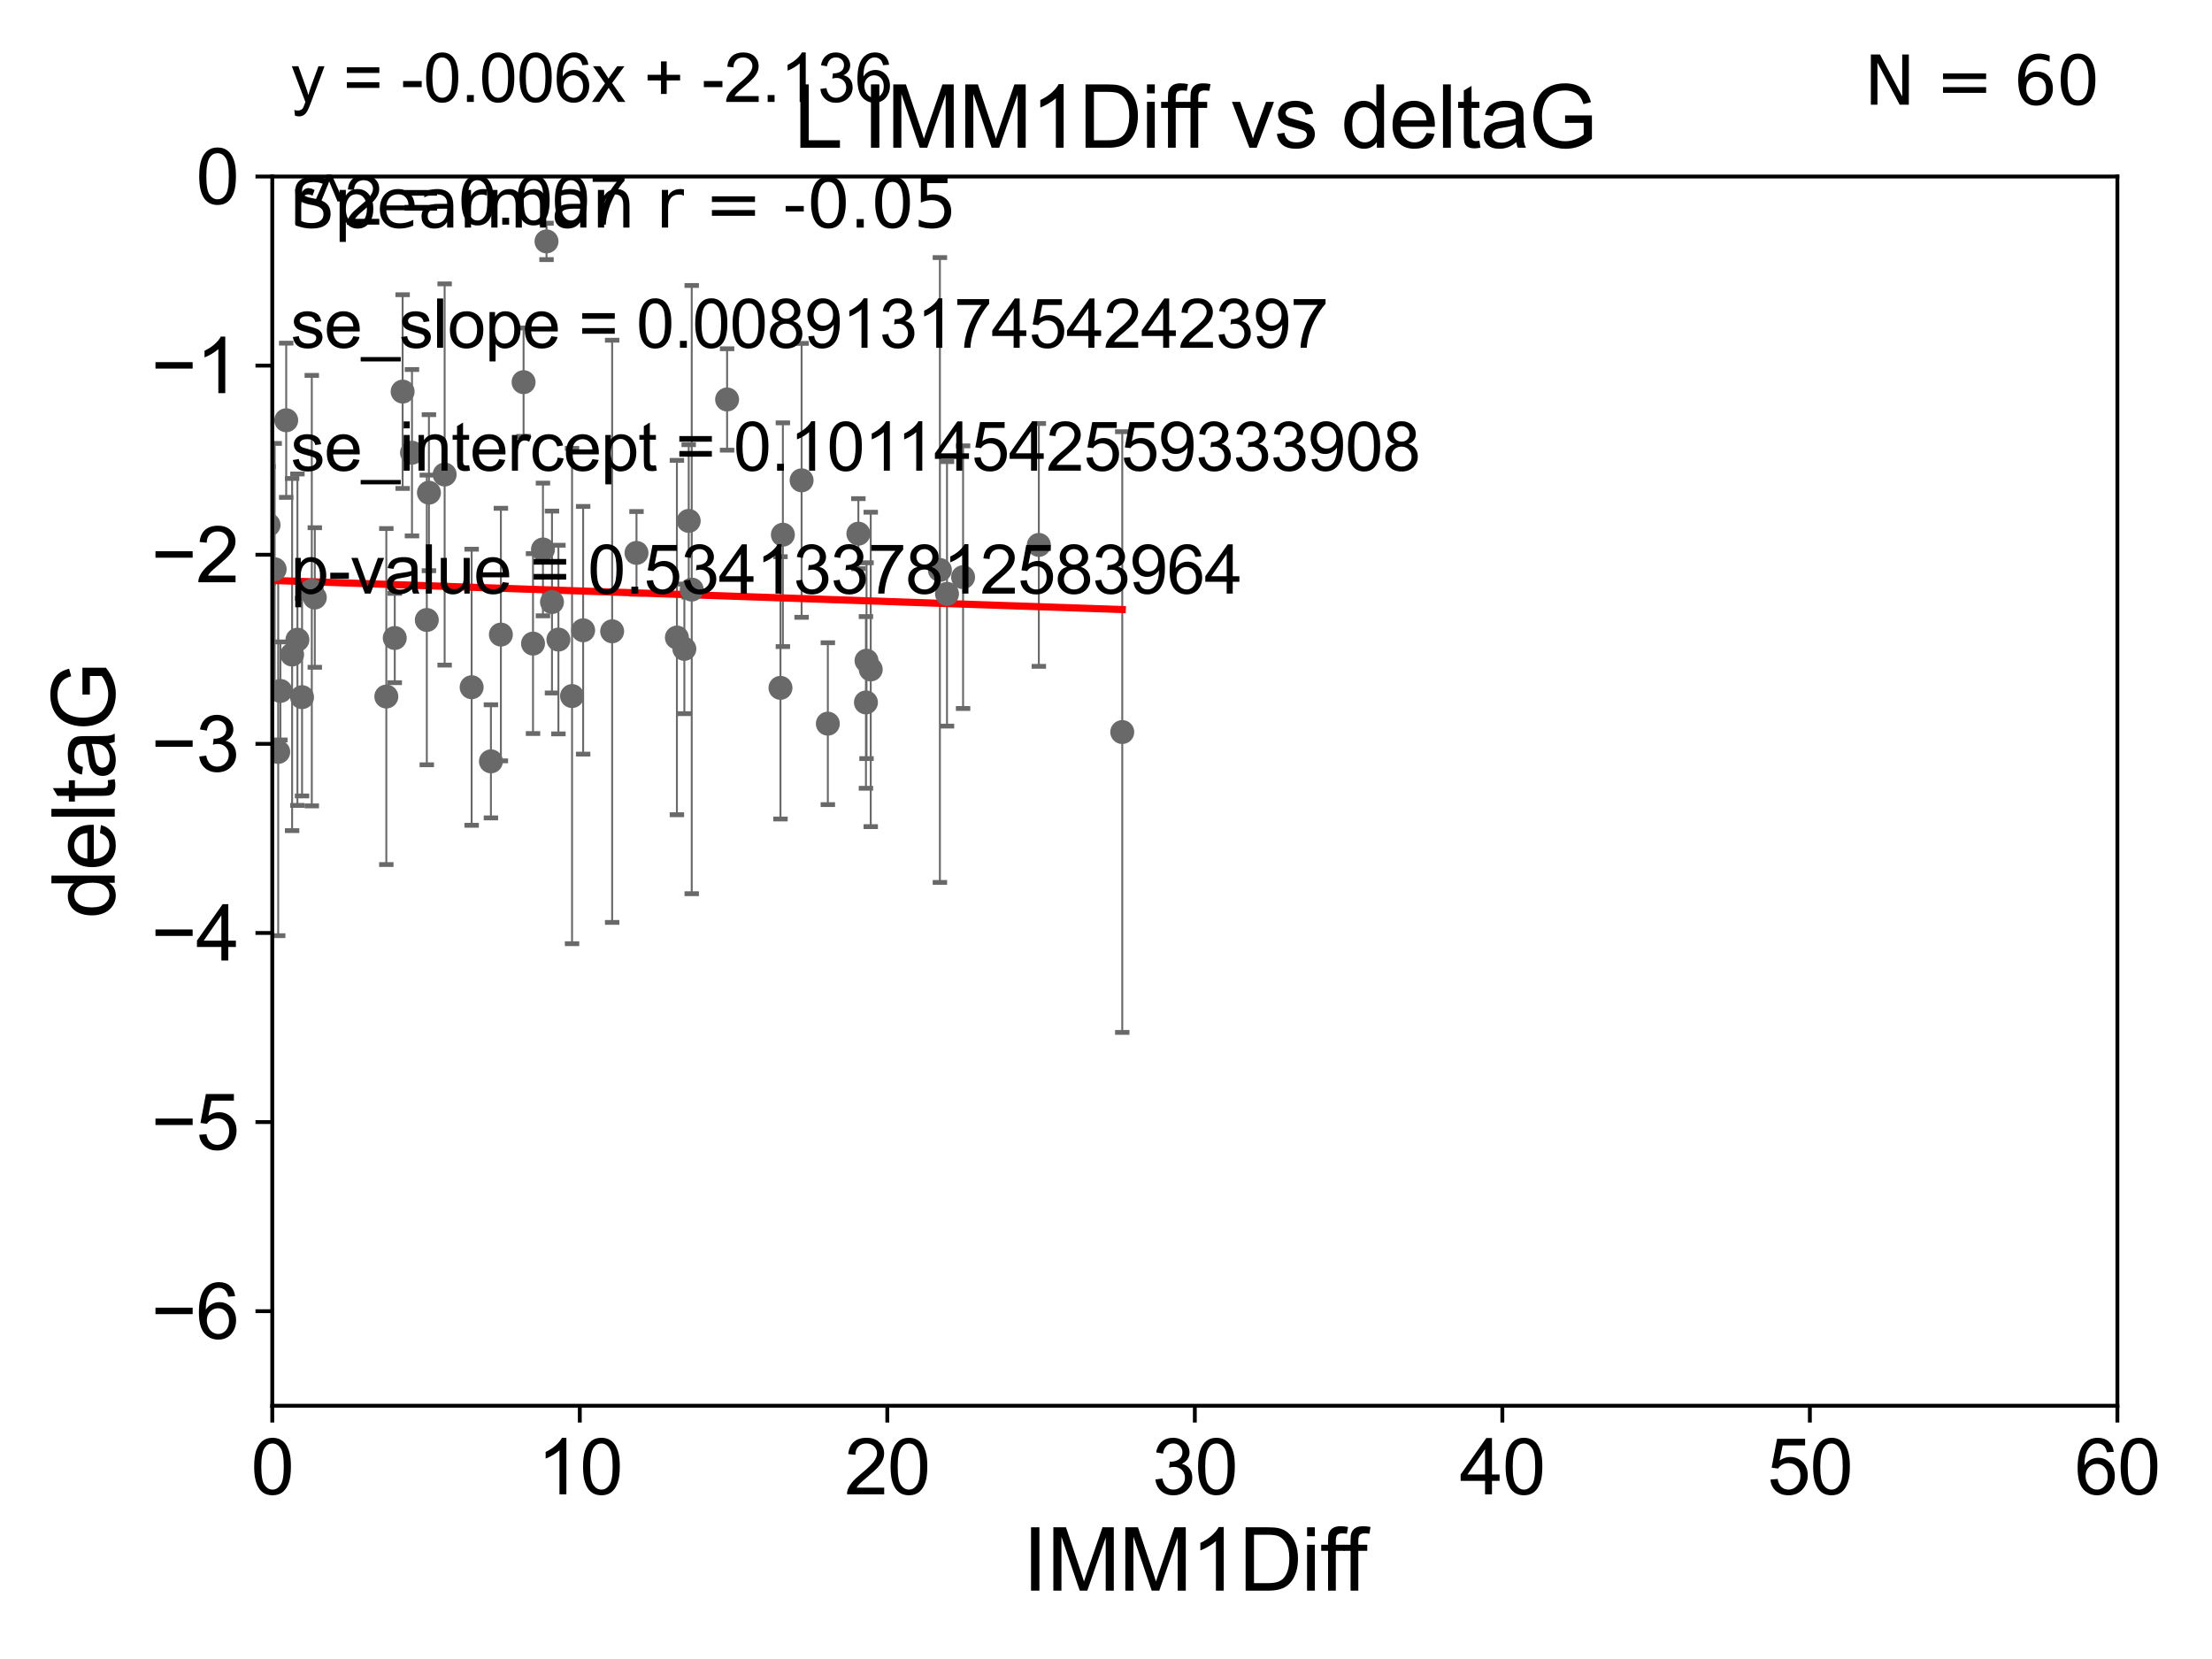 <?xml version="1.0" encoding="utf-8" standalone="no"?>
<!DOCTYPE svg PUBLIC "-//W3C//DTD SVG 1.1//EN"
  "http://www.w3.org/Graphics/SVG/1.1/DTD/svg11.dtd">
<svg xmlns:xlink="http://www.w3.org/1999/xlink" width="460.8pt" height="345.6pt" viewBox="0 0 460.8 345.6" xmlns="http://www.w3.org/2000/svg" version="1.1">
 <defs>
  <style type="text/css">*{stroke-linejoin: round; stroke-linecap: butt}</style>
 </defs>
 <g id="figure_1">
  <g id="patch_1">
   <path d="M 0 345.6 
L 460.8 345.6 
L 460.8 0 
L 0 0 
z
" style="fill: #ffffff"/>
  </g>
  <g id="axes_1">
   <g id="patch_2">
    <path d="M 56.72 292.84 
L 441.09 292.84 
L 441.09 36.775 
L 56.72 36.775 
z
" style="fill: #ffffff"/>
   </g>
   <g id="PathCollection_1">
    <defs>
     <path id="m2c976ad06f" d="M 0 1.118 
C 0.297 1.118 0.581 1 0.791 0.791 
C 1 0.581 1.118 0.297 1.118 0 
C 1.118 -0.297 1 -0.581 0.791 -0.791 
C 0.581 -1 0.297 -1.118 0 -1.118 
C -0.297 -1.118 -0.581 -1 -0.791 -0.791 
C -1 -0.581 -1.118 -0.297 -1.118 0 
C -1.118 0.297 -1 0.581 -0.791 0.791 
C -0.581 1 -0.297 1.118 0 1.118 
z
" style="stroke: #696969"/>
    </defs>
    <g clip-path="url(#p53b39fdd8f)">
     <use xlink:href="#m2c976ad06f" x="38.27" y="134.477" style="fill: #696969; stroke: #696969"/>
     <use xlink:href="#m2c976ad06f" x="58.411" y="143.934" style="fill: #696969; stroke: #696969"/>
     <use xlink:href="#m2c976ad06f" x="60.852" y="136.355" style="fill: #696969; stroke: #696969"/>
     <use xlink:href="#m2c976ad06f" x="82.236" y="132.909" style="fill: #696969; stroke: #696969"/>
     <use xlink:href="#m2c976ad06f" x="65.58" y="124.472" style="fill: #696969; stroke: #696969"/>
     <use xlink:href="#m2c976ad06f" x="62.921" y="145.23" style="fill: #696969; stroke: #696969"/>
     <use xlink:href="#m2c976ad06f" x="88.911" y="129.151" style="fill: #696969; stroke: #696969"/>
     <use xlink:href="#m2c976ad06f" x="47.117" y="118.746" style="fill: #696969; stroke: #696969"/>
     <use xlink:href="#m2c976ad06f" x="121.48" y="131.298" style="fill: #696969; stroke: #696969"/>
     <use xlink:href="#m2c976ad06f" x="49.257" y="147.105" style="fill: #696969; stroke: #696969"/>
     <use xlink:href="#m2c976ad06f" x="39.026" y="139.721" style="fill: #696969; stroke: #696969"/>
     <use xlink:href="#m2c976ad06f" x="48.699" y="144.71" style="fill: #696969; stroke: #696969"/>
     <use xlink:href="#m2c976ad06f" x="36.944" y="111.174" style="fill: #696969; stroke: #696969"/>
     <use xlink:href="#m2c976ad06f" x="57.22" y="118.588" style="fill: #696969; stroke: #696969"/>
     <use xlink:href="#m2c976ad06f" x="46.002" y="121.725" style="fill: #696969; stroke: #696969"/>
     <use xlink:href="#m2c976ad06f" x="57.956" y="156.638" style="fill: #696969; stroke: #696969"/>
     <use xlink:href="#m2c976ad06f" x="80.479" y="145.102" style="fill: #696969; stroke: #696969"/>
     <use xlink:href="#m2c976ad06f" x="104.343" y="132.193" style="fill: #696969; stroke: #696969"/>
     <use xlink:href="#m2c976ad06f" x="52.127" y="140.453" style="fill: #696969; stroke: #696969"/>
     <use xlink:href="#m2c976ad06f" x="40.352" y="82.591" style="fill: #696969; stroke: #696969"/>
     <use xlink:href="#m2c976ad06f" x="33.914" y="77.828" style="fill: #696969; stroke: #696969"/>
     <use xlink:href="#m2c976ad06f" x="92.627" y="98.847" style="fill: #696969; stroke: #696969"/>
     <use xlink:href="#m2c976ad06f" x="83.876" y="81.574" style="fill: #696969; stroke: #696969"/>
     <use xlink:href="#m2c976ad06f" x="143.472" y="108.512" style="fill: #696969; stroke: #696969"/>
     <use xlink:href="#m2c976ad06f" x="85.823" y="94.308" style="fill: #696969; stroke: #696969"/>
     <use xlink:href="#m2c976ad06f" x="144.1" y="122.821" style="fill: #696969; stroke: #696969"/>
     <use xlink:href="#m2c976ad06f" x="132.595" y="115.177" style="fill: #696969; stroke: #696969"/>
     <use xlink:href="#m2c976ad06f" x="98.251" y="143.164" style="fill: #696969; stroke: #696969"/>
     <use xlink:href="#m2c976ad06f" x="55.945" y="109.347" style="fill: #696969; stroke: #696969"/>
     <use xlink:href="#m2c976ad06f" x="64.952" y="123.041" style="fill: #696969; stroke: #696969"/>
     <use xlink:href="#m2c976ad06f" x="51.749" y="111.075" style="fill: #696969; stroke: #696969"/>
     <use xlink:href="#m2c976ad06f" x="89.353" y="102.633" style="fill: #696969; stroke: #696969"/>
     <use xlink:href="#m2c976ad06f" x="142.563" y="135.173" style="fill: #696969; stroke: #696969"/>
     <use xlink:href="#m2c976ad06f" x="59.622" y="87.548" style="fill: #696969; stroke: #696969"/>
     <use xlink:href="#m2c976ad06f" x="109.071" y="79.61" style="fill: #696969; stroke: #696969"/>
     <use xlink:href="#m2c976ad06f" x="53.024" y="118.947" style="fill: #696969; stroke: #696969"/>
     <use xlink:href="#m2c976ad06f" x="61.96" y="133.262" style="fill: #696969; stroke: #696969"/>
     <use xlink:href="#m2c976ad06f" x="116.329" y="133.234" style="fill: #696969; stroke: #696969"/>
     <use xlink:href="#m2c976ad06f" x="181.39" y="139.456" style="fill: #696969; stroke: #696969"/>
     <use xlink:href="#m2c976ad06f" x="127.521" y="131.513" style="fill: #696969; stroke: #696969"/>
     <use xlink:href="#m2c976ad06f" x="113.85" y="50.288" style="fill: #696969; stroke: #696969"/>
     <use xlink:href="#m2c976ad06f" x="102.268" y="158.601" style="fill: #696969; stroke: #696969"/>
     <use xlink:href="#m2c976ad06f" x="151.467" y="83.215" style="fill: #696969; stroke: #696969"/>
     <use xlink:href="#m2c976ad06f" x="111.038" y="134.073" style="fill: #696969; stroke: #696969"/>
     <use xlink:href="#m2c976ad06f" x="163.088" y="111.39" style="fill: #696969; stroke: #696969"/>
     <use xlink:href="#m2c976ad06f" x="119.167" y="145.002" style="fill: #696969; stroke: #696969"/>
     <use xlink:href="#m2c976ad06f" x="141.012" y="132.814" style="fill: #696969; stroke: #696969"/>
     <use xlink:href="#m2c976ad06f" x="162.588" y="143.294" style="fill: #696969; stroke: #696969"/>
     <use xlink:href="#m2c976ad06f" x="180.391" y="146.328" style="fill: #696969; stroke: #696969"/>
     <use xlink:href="#m2c976ad06f" x="113.107" y="114.464" style="fill: #696969; stroke: #696969"/>
     <use xlink:href="#m2c976ad06f" x="172.454" y="150.753" style="fill: #696969; stroke: #696969"/>
     <use xlink:href="#m2c976ad06f" x="180.513" y="137.634" style="fill: #696969; stroke: #696969"/>
     <use xlink:href="#m2c976ad06f" x="114.99" y="125.417" style="fill: #696969; stroke: #696969"/>
     <use xlink:href="#m2c976ad06f" x="178.815" y="111.173" style="fill: #696969; stroke: #696969"/>
     <use xlink:href="#m2c976ad06f" x="195.798" y="118.738" style="fill: #696969; stroke: #696969"/>
     <use xlink:href="#m2c976ad06f" x="166.989" y="100.063" style="fill: #696969; stroke: #696969"/>
     <use xlink:href="#m2c976ad06f" x="200.628" y="120.238" style="fill: #696969; stroke: #696969"/>
     <use xlink:href="#m2c976ad06f" x="216.407" y="113.516" style="fill: #696969; stroke: #696969"/>
     <use xlink:href="#m2c976ad06f" x="197.278" y="123.712" style="fill: #696969; stroke: #696969"/>
     <use xlink:href="#m2c976ad06f" x="233.786" y="152.5" style="fill: #696969; stroke: #696969"/>
    </g>
   </g>
   <g id="matplotlib.axis_1">
    <g id="xtick_1">
     <g id="line2d_1">
      <defs>
       <path id="m4ffb1bd541" d="M 0 0 
L 0 3.5 
" style="stroke: #000000; stroke-width: 0.8"/>
      </defs>
      <g>
       <use xlink:href="#m4ffb1bd541" x="56.72" y="292.84" style="stroke: #000000; stroke-width: 0.8"/>
      </g>
     </g>
     <g id="text_1">
      <!-- 0 -->
      <g transform="translate(52.271 311.293)scale(0.16 -0.16)">
       <defs>
        <path id="ArialMT-30" d="M 266 2259 
Q 266 3072 433 3567 
Q 600 4063 929 4331 
Q 1259 4600 1759 4600 
Q 2128 4600 2406 4451 
Q 2684 4303 2865 4023 
Q 3047 3744 3150 3342 
Q 3253 2941 3253 2259 
Q 3253 1453 3087 958 
Q 2922 463 2592 192 
Q 2263 -78 1759 -78 
Q 1097 -78 719 397 
Q 266 969 266 2259 
z
M 844 2259 
Q 844 1131 1108 757 
Q 1372 384 1759 384 
Q 2147 384 2411 759 
Q 2675 1134 2675 2259 
Q 2675 3391 2411 3762 
Q 2147 4134 1753 4134 
Q 1366 4134 1134 3806 
Q 844 3388 844 2259 
z
" transform="scale(0.016)"/>
       </defs>
       <use xlink:href="#ArialMT-30"/>
      </g>
     </g>
    </g>
    <g id="xtick_2">
     <g id="line2d_2">
      <g>
       <use xlink:href="#m4ffb1bd541" x="120.782" y="292.84" style="stroke: #000000; stroke-width: 0.8"/>
      </g>
     </g>
     <g id="text_2">
      <!-- 10 -->
      <g transform="translate(111.884 311.293)scale(0.16 -0.16)">
       <defs>
        <path id="ArialMT-31" d="M 2384 0 
L 1822 0 
L 1822 3584 
Q 1619 3391 1289 3197 
Q 959 3003 697 2906 
L 697 3450 
Q 1169 3672 1522 3987 
Q 1875 4303 2022 4600 
L 2384 4600 
L 2384 0 
z
" transform="scale(0.016)"/>
       </defs>
       <use xlink:href="#ArialMT-31"/>
       <use xlink:href="#ArialMT-30" x="55.615"/>
      </g>
     </g>
    </g>
    <g id="xtick_3">
     <g id="line2d_3">
      <g>
       <use xlink:href="#m4ffb1bd541" x="184.843" y="292.84" style="stroke: #000000; stroke-width: 0.8"/>
      </g>
     </g>
     <g id="text_3">
      <!-- 20 -->
      <g transform="translate(175.946 311.293)scale(0.16 -0.16)">
       <defs>
        <path id="ArialMT-32" d="M 3222 541 
L 3222 0 
L 194 0 
Q 188 203 259 391 
Q 375 700 629 1000 
Q 884 1300 1366 1694 
Q 2113 2306 2375 2664 
Q 2638 3022 2638 3341 
Q 2638 3675 2398 3904 
Q 2159 4134 1775 4134 
Q 1369 4134 1125 3890 
Q 881 3647 878 3216 
L 300 3275 
Q 359 3922 746 4261 
Q 1134 4600 1788 4600 
Q 2447 4600 2831 4234 
Q 3216 3869 3216 3328 
Q 3216 3053 3103 2787 
Q 2991 2522 2730 2228 
Q 2469 1934 1863 1422 
Q 1356 997 1212 845 
Q 1069 694 975 541 
L 3222 541 
z
" transform="scale(0.016)"/>
       </defs>
       <use xlink:href="#ArialMT-32"/>
       <use xlink:href="#ArialMT-30" x="55.615"/>
      </g>
     </g>
    </g>
    <g id="xtick_4">
     <g id="line2d_4">
      <g>
       <use xlink:href="#m4ffb1bd541" x="248.905" y="292.84" style="stroke: #000000; stroke-width: 0.8"/>
      </g>
     </g>
     <g id="text_4">
      <!-- 30 -->
      <g transform="translate(240.007 311.293)scale(0.16 -0.16)">
       <defs>
        <path id="ArialMT-33" d="M 269 1209 
L 831 1284 
Q 928 806 1161 595 
Q 1394 384 1728 384 
Q 2125 384 2398 659 
Q 2672 934 2672 1341 
Q 2672 1728 2419 1979 
Q 2166 2231 1775 2231 
Q 1616 2231 1378 2169 
L 1441 2663 
Q 1497 2656 1531 2656 
Q 1891 2656 2178 2843 
Q 2466 3031 2466 3422 
Q 2466 3731 2256 3934 
Q 2047 4138 1716 4138 
Q 1388 4138 1169 3931 
Q 950 3725 888 3313 
L 325 3413 
Q 428 3978 793 4289 
Q 1159 4600 1703 4600 
Q 2078 4600 2393 4439 
Q 2709 4278 2876 4000 
Q 3044 3722 3044 3409 
Q 3044 3113 2884 2869 
Q 2725 2625 2413 2481 
Q 2819 2388 3044 2092 
Q 3269 1797 3269 1353 
Q 3269 753 2831 336 
Q 2394 -81 1725 -81 
Q 1122 -81 723 278 
Q 325 638 269 1209 
z
" transform="scale(0.016)"/>
       </defs>
       <use xlink:href="#ArialMT-33"/>
       <use xlink:href="#ArialMT-30" x="55.615"/>
      </g>
     </g>
    </g>
    <g id="xtick_5">
     <g id="line2d_5">
      <g>
       <use xlink:href="#m4ffb1bd541" x="312.967" y="292.84" style="stroke: #000000; stroke-width: 0.8"/>
      </g>
     </g>
     <g id="text_5">
      <!-- 40 -->
      <g transform="translate(304.069 311.293)scale(0.16 -0.16)">
       <defs>
        <path id="ArialMT-34" d="M 2069 0 
L 2069 1097 
L 81 1097 
L 81 1613 
L 2172 4581 
L 2631 4581 
L 2631 1613 
L 3250 1613 
L 3250 1097 
L 2631 1097 
L 2631 0 
L 2069 0 
z
M 2069 1613 
L 2069 3678 
L 634 1613 
L 2069 1613 
z
" transform="scale(0.016)"/>
       </defs>
       <use xlink:href="#ArialMT-34"/>
       <use xlink:href="#ArialMT-30" x="55.615"/>
      </g>
     </g>
    </g>
    <g id="xtick_6">
     <g id="line2d_6">
      <g>
       <use xlink:href="#m4ffb1bd541" x="377.028" y="292.84" style="stroke: #000000; stroke-width: 0.8"/>
      </g>
     </g>
     <g id="text_6">
      <!-- 50 -->
      <g transform="translate(368.131 311.293)scale(0.16 -0.16)">
       <defs>
        <path id="ArialMT-35" d="M 266 1200 
L 856 1250 
Q 922 819 1161 601 
Q 1400 384 1738 384 
Q 2144 384 2425 690 
Q 2706 997 2706 1503 
Q 2706 1984 2436 2262 
Q 2166 2541 1728 2541 
Q 1456 2541 1237 2417 
Q 1019 2294 894 2097 
L 366 2166 
L 809 4519 
L 3088 4519 
L 3088 3981 
L 1259 3981 
L 1013 2750 
Q 1425 3038 1878 3038 
Q 2478 3038 2890 2622 
Q 3303 2206 3303 1553 
Q 3303 931 2941 478 
Q 2500 -78 1738 -78 
Q 1113 -78 717 272 
Q 322 622 266 1200 
z
" transform="scale(0.016)"/>
       </defs>
       <use xlink:href="#ArialMT-35"/>
       <use xlink:href="#ArialMT-30" x="55.615"/>
      </g>
     </g>
    </g>
    <g id="xtick_7">
     <g id="line2d_7">
      <g>
       <use xlink:href="#m4ffb1bd541" x="441.09" y="292.84" style="stroke: #000000; stroke-width: 0.8"/>
      </g>
     </g>
     <g id="text_7">
      <!-- 60 -->
      <g transform="translate(432.192 311.293)scale(0.16 -0.16)">
       <defs>
        <path id="ArialMT-36" d="M 3184 3459 
L 2625 3416 
Q 2550 3747 2413 3897 
Q 2184 4138 1850 4138 
Q 1581 4138 1378 3988 
Q 1113 3794 959 3422 
Q 806 3050 800 2363 
Q 1003 2672 1297 2822 
Q 1591 2972 1913 2972 
Q 2475 2972 2870 2558 
Q 3266 2144 3266 1488 
Q 3266 1056 3080 686 
Q 2894 316 2569 119 
Q 2244 -78 1831 -78 
Q 1128 -78 684 439 
Q 241 956 241 2144 
Q 241 3472 731 4075 
Q 1159 4600 1884 4600 
Q 2425 4600 2770 4297 
Q 3116 3994 3184 3459 
z
M 888 1484 
Q 888 1194 1011 928 
Q 1134 663 1356 523 
Q 1578 384 1822 384 
Q 2178 384 2434 671 
Q 2691 959 2691 1453 
Q 2691 1928 2437 2201 
Q 2184 2475 1800 2475 
Q 1419 2475 1153 2201 
Q 888 1928 888 1484 
z
" transform="scale(0.016)"/>
       </defs>
       <use xlink:href="#ArialMT-36"/>
       <use xlink:href="#ArialMT-30" x="55.615"/>
      </g>
     </g>
    </g>
    <g id="text_8">
     <!-- IMM1Diff -->
     <g transform="translate(213.064 331.357)scale(0.18 -0.18)">
      <defs>
       <path id="ArialMT-49" d="M 597 0 
L 597 4581 
L 1203 4581 
L 1203 0 
L 597 0 
z
" transform="scale(0.016)"/>
       <path id="ArialMT-4d" d="M 475 0 
L 475 4581 
L 1388 4581 
L 2472 1338 
Q 2622 884 2691 659 
Q 2769 909 2934 1394 
L 4031 4581 
L 4847 4581 
L 4847 0 
L 4263 0 
L 4263 3834 
L 2931 0 
L 2384 0 
L 1059 3900 
L 1059 0 
L 475 0 
z
" transform="scale(0.016)"/>
       <path id="ArialMT-44" d="M 494 0 
L 494 4581 
L 2072 4581 
Q 2606 4581 2888 4516 
Q 3281 4425 3559 4188 
Q 3922 3881 4101 3404 
Q 4281 2928 4281 2316 
Q 4281 1794 4159 1391 
Q 4038 988 3847 723 
Q 3656 459 3429 307 
Q 3203 156 2883 78 
Q 2563 0 2147 0 
L 494 0 
z
M 1100 541 
L 2078 541 
Q 2531 541 2789 625 
Q 3047 709 3200 863 
Q 3416 1078 3536 1442 
Q 3656 1806 3656 2325 
Q 3656 3044 3420 3430 
Q 3184 3816 2847 3947 
Q 2603 4041 2063 4041 
L 1100 4041 
L 1100 541 
z
" transform="scale(0.016)"/>
       <path id="ArialMT-69" d="M 425 3934 
L 425 4581 
L 988 4581 
L 988 3934 
L 425 3934 
z
M 425 0 
L 425 3319 
L 988 3319 
L 988 0 
L 425 0 
z
" transform="scale(0.016)"/>
       <path id="ArialMT-66" d="M 556 0 
L 556 2881 
L 59 2881 
L 59 3319 
L 556 3319 
L 556 3672 
Q 556 4006 616 4169 
Q 697 4388 901 4523 
Q 1106 4659 1475 4659 
Q 1713 4659 2000 4603 
L 1916 4113 
Q 1741 4144 1584 4144 
Q 1328 4144 1222 4034 
Q 1116 3925 1116 3625 
L 1116 3319 
L 1763 3319 
L 1763 2881 
L 1116 2881 
L 1116 0 
L 556 0 
z
" transform="scale(0.016)"/>
      </defs>
      <use xlink:href="#ArialMT-49"/>
      <use xlink:href="#ArialMT-4d" x="27.783"/>
      <use xlink:href="#ArialMT-4d" x="111.084"/>
      <use xlink:href="#ArialMT-31" x="194.385"/>
      <use xlink:href="#ArialMT-44" x="250"/>
      <use xlink:href="#ArialMT-69" x="322.217"/>
      <use xlink:href="#ArialMT-66" x="344.434"/>
      <use xlink:href="#ArialMT-66" x="370.467"/>
     </g>
    </g>
   </g>
   <g id="matplotlib.axis_2">
    <g id="ytick_1">
     <g id="line2d_8">
      <defs>
       <path id="m5c489925fc" d="M 0 0 
L -3.5 0 
" style="stroke: #000000; stroke-width: 0.8"/>
      </defs>
      <g>
       <use xlink:href="#m5c489925fc" x="56.72" y="273.143" style="stroke: #000000; stroke-width: 0.8"/>
      </g>
     </g>
     <g id="text_9">
      <!-- −6 -->
      <g transform="translate(31.477 278.869)scale(0.16 -0.16)">
       <defs>
        <path id="ArialMT-2212" d="M 3381 1997 
L 356 1997 
L 356 2522 
L 3381 2522 
L 3381 1997 
z
" transform="scale(0.016)"/>
       </defs>
       <use xlink:href="#ArialMT-2212"/>
       <use xlink:href="#ArialMT-36" x="58.398"/>
      </g>
     </g>
    </g>
    <g id="ytick_2">
     <g id="line2d_9">
      <g>
       <use xlink:href="#m5c489925fc" x="56.72" y="233.748" style="stroke: #000000; stroke-width: 0.8"/>
      </g>
     </g>
     <g id="text_10">
      <!-- −5 -->
      <g transform="translate(31.477 239.474)scale(0.16 -0.16)">
       <use xlink:href="#ArialMT-2212"/>
       <use xlink:href="#ArialMT-35" x="58.398"/>
      </g>
     </g>
    </g>
    <g id="ytick_3">
     <g id="line2d_10">
      <g>
       <use xlink:href="#m5c489925fc" x="56.72" y="194.353" style="stroke: #000000; stroke-width: 0.8"/>
      </g>
     </g>
     <g id="text_11">
      <!-- −4 -->
      <g transform="translate(31.477 200.08)scale(0.16 -0.16)">
       <use xlink:href="#ArialMT-2212"/>
       <use xlink:href="#ArialMT-34" x="58.398"/>
      </g>
     </g>
    </g>
    <g id="ytick_4">
     <g id="line2d_11">
      <g>
       <use xlink:href="#m5c489925fc" x="56.72" y="154.959" style="stroke: #000000; stroke-width: 0.8"/>
      </g>
     </g>
     <g id="text_12">
      <!-- −3 -->
      <g transform="translate(31.477 160.685)scale(0.16 -0.16)">
       <use xlink:href="#ArialMT-2212"/>
       <use xlink:href="#ArialMT-33" x="58.398"/>
      </g>
     </g>
    </g>
    <g id="ytick_5">
     <g id="line2d_12">
      <g>
       <use xlink:href="#m5c489925fc" x="56.72" y="115.564" style="stroke: #000000; stroke-width: 0.8"/>
      </g>
     </g>
     <g id="text_13">
      <!-- −2 -->
      <g transform="translate(31.477 121.29)scale(0.16 -0.16)">
       <use xlink:href="#ArialMT-2212"/>
       <use xlink:href="#ArialMT-32" x="58.398"/>
      </g>
     </g>
    </g>
    <g id="ytick_6">
     <g id="line2d_13">
      <g>
       <use xlink:href="#m5c489925fc" x="56.72" y="76.17" style="stroke: #000000; stroke-width: 0.8"/>
      </g>
     </g>
     <g id="text_14">
      <!-- −1 -->
      <g transform="translate(31.477 81.896)scale(0.16 -0.16)">
       <use xlink:href="#ArialMT-2212"/>
       <use xlink:href="#ArialMT-31" x="58.398"/>
      </g>
     </g>
    </g>
    <g id="ytick_7">
     <g id="line2d_14">
      <g>
       <use xlink:href="#m5c489925fc" x="56.72" y="36.775" style="stroke: #000000; stroke-width: 0.8"/>
      </g>
     </g>
     <g id="text_15">
      <!-- 0 -->
      <g transform="translate(40.822 42.501)scale(0.16 -0.16)">
       <use xlink:href="#ArialMT-30"/>
      </g>
     </g>
    </g>
    <g id="text_16">
     <!-- deltaG -->
     <g transform="translate(23.9 191.322)rotate(-90)scale(0.18 -0.18)">
      <defs>
       <path id="ArialMT-64" d="M 2575 0 
L 2575 419 
Q 2259 -75 1647 -75 
Q 1250 -75 917 144 
Q 584 363 401 755 
Q 219 1147 219 1656 
Q 219 2153 384 2558 
Q 550 2963 881 3178 
Q 1213 3394 1622 3394 
Q 1922 3394 2156 3267 
Q 2391 3141 2538 2938 
L 2538 4581 
L 3097 4581 
L 3097 0 
L 2575 0 
z
M 797 1656 
Q 797 1019 1065 703 
Q 1334 388 1700 388 
Q 2069 388 2326 689 
Q 2584 991 2584 1609 
Q 2584 2291 2321 2609 
Q 2059 2928 1675 2928 
Q 1300 2928 1048 2622 
Q 797 2316 797 1656 
z
" transform="scale(0.016)"/>
       <path id="ArialMT-65" d="M 2694 1069 
L 3275 997 
Q 3138 488 2766 206 
Q 2394 -75 1816 -75 
Q 1088 -75 661 373 
Q 234 822 234 1631 
Q 234 2469 665 2931 
Q 1097 3394 1784 3394 
Q 2450 3394 2872 2941 
Q 3294 2488 3294 1666 
Q 3294 1616 3291 1516 
L 816 1516 
Q 847 969 1125 678 
Q 1403 388 1819 388 
Q 2128 388 2347 550 
Q 2566 713 2694 1069 
z
M 847 1978 
L 2700 1978 
Q 2663 2397 2488 2606 
Q 2219 2931 1791 2931 
Q 1403 2931 1139 2672 
Q 875 2413 847 1978 
z
" transform="scale(0.016)"/>
       <path id="ArialMT-6c" d="M 409 0 
L 409 4581 
L 972 4581 
L 972 0 
L 409 0 
z
" transform="scale(0.016)"/>
       <path id="ArialMT-74" d="M 1650 503 
L 1731 6 
Q 1494 -44 1306 -44 
Q 1000 -44 831 53 
Q 663 150 594 308 
Q 525 466 525 972 
L 525 2881 
L 113 2881 
L 113 3319 
L 525 3319 
L 525 4141 
L 1084 4478 
L 1084 3319 
L 1650 3319 
L 1650 2881 
L 1084 2881 
L 1084 941 
Q 1084 700 1114 631 
Q 1144 563 1211 522 
Q 1278 481 1403 481 
Q 1497 481 1650 503 
z
" transform="scale(0.016)"/>
       <path id="ArialMT-61" d="M 2588 409 
Q 2275 144 1986 34 
Q 1697 -75 1366 -75 
Q 819 -75 525 192 
Q 231 459 231 875 
Q 231 1119 342 1320 
Q 453 1522 633 1644 
Q 813 1766 1038 1828 
Q 1203 1872 1538 1913 
Q 2219 1994 2541 2106 
Q 2544 2222 2544 2253 
Q 2544 2597 2384 2738 
Q 2169 2928 1744 2928 
Q 1347 2928 1158 2789 
Q 969 2650 878 2297 
L 328 2372 
Q 403 2725 575 2942 
Q 747 3159 1072 3276 
Q 1397 3394 1825 3394 
Q 2250 3394 2515 3294 
Q 2781 3194 2906 3042 
Q 3031 2891 3081 2659 
Q 3109 2516 3109 2141 
L 3109 1391 
Q 3109 606 3145 398 
Q 3181 191 3288 0 
L 2700 0 
Q 2613 175 2588 409 
z
M 2541 1666 
Q 2234 1541 1622 1453 
Q 1275 1403 1131 1340 
Q 988 1278 909 1158 
Q 831 1038 831 891 
Q 831 666 1001 516 
Q 1172 366 1500 366 
Q 1825 366 2078 508 
Q 2331 650 2450 897 
Q 2541 1088 2541 1459 
L 2541 1666 
z
" transform="scale(0.016)"/>
       <path id="ArialMT-47" d="M 2638 1797 
L 2638 2334 
L 4578 2338 
L 4578 638 
Q 4131 281 3656 101 
Q 3181 -78 2681 -78 
Q 2006 -78 1454 211 
Q 903 500 622 1047 
Q 341 1594 341 2269 
Q 341 2938 620 3517 
Q 900 4097 1425 4378 
Q 1950 4659 2634 4659 
Q 3131 4659 3532 4498 
Q 3934 4338 4162 4050 
Q 4391 3763 4509 3300 
L 3963 3150 
Q 3859 3500 3706 3700 
Q 3553 3900 3268 4020 
Q 2984 4141 2638 4141 
Q 2222 4141 1919 4014 
Q 1616 3888 1430 3681 
Q 1244 3475 1141 3228 
Q 966 2803 966 2306 
Q 966 1694 1177 1281 
Q 1388 869 1791 669 
Q 2194 469 2647 469 
Q 3041 469 3416 620 
Q 3791 772 3984 944 
L 3984 1797 
L 2638 1797 
z
" transform="scale(0.016)"/>
      </defs>
      <use xlink:href="#ArialMT-64"/>
      <use xlink:href="#ArialMT-65" x="55.615"/>
      <use xlink:href="#ArialMT-6c" x="111.23"/>
      <use xlink:href="#ArialMT-74" x="133.447"/>
      <use xlink:href="#ArialMT-61" x="161.23"/>
      <use xlink:href="#ArialMT-47" x="216.846"/>
     </g>
    </g>
   </g>
   <g id="LineCollection_1">
    <path d="M 38.27 158.551 
L 38.27 110.403 
" clip-path="url(#p53b39fdd8f)" style="fill: none; stroke: #696969; stroke-width: 0.4"/>
    <path d="M 58.411 154.143 
L 58.411 133.724 
" clip-path="url(#p53b39fdd8f)" style="fill: none; stroke: #696969; stroke-width: 0.4"/>
    <path d="M 60.852 173.033 
L 60.852 99.676 
" clip-path="url(#p53b39fdd8f)" style="fill: none; stroke: #696969; stroke-width: 0.4"/>
    <path d="M 82.236 142.215 
L 82.236 123.603 
" clip-path="url(#p53b39fdd8f)" style="fill: none; stroke: #696969; stroke-width: 0.4"/>
    <path d="M 65.58 139.012 
L 65.58 109.931 
" clip-path="url(#p53b39fdd8f)" style="fill: none; stroke: #696969; stroke-width: 0.4"/>
    <path d="M 62.921 165.806 
L 62.921 124.654 
" clip-path="url(#p53b39fdd8f)" style="fill: none; stroke: #696969; stroke-width: 0.4"/>
    <path d="M 88.911 159.324 
L 88.911 98.977 
" clip-path="url(#p53b39fdd8f)" style="fill: none; stroke: #696969; stroke-width: 0.4"/>
    <path d="M 47.117 134.945 
L 47.117 102.547 
" clip-path="url(#p53b39fdd8f)" style="fill: none; stroke: #696969; stroke-width: 0.4"/>
    <path d="M 121.48 157.097 
L 121.48 105.499 
" clip-path="url(#p53b39fdd8f)" style="fill: none; stroke: #696969; stroke-width: 0.4"/>
    <path d="M 49.257 154.992 
L 49.257 139.219 
" clip-path="url(#p53b39fdd8f)" style="fill: none; stroke: #696969; stroke-width: 0.4"/>
    <path d="M 39.026 193.417 
L 39.026 86.025 
" clip-path="url(#p53b39fdd8f)" style="fill: none; stroke: #696969; stroke-width: 0.4"/>
    <path d="M 48.699 182.067 
L 48.699 107.352 
" clip-path="url(#p53b39fdd8f)" style="fill: none; stroke: #696969; stroke-width: 0.4"/>
    <path d="M 36.944 127.244 
L 36.944 95.105 
" clip-path="url(#p53b39fdd8f)" style="fill: none; stroke: #696969; stroke-width: 0.4"/>
    <path d="M 57.22 144.797 
L 57.22 92.379 
" clip-path="url(#p53b39fdd8f)" style="fill: none; stroke: #696969; stroke-width: 0.4"/>
    <path d="M 46.002 138.425 
L 46.002 105.025 
" clip-path="url(#p53b39fdd8f)" style="fill: none; stroke: #696969; stroke-width: 0.4"/>
    <path d="M 57.956 194.918 
L 57.956 118.357 
" clip-path="url(#p53b39fdd8f)" style="fill: none; stroke: #696969; stroke-width: 0.4"/>
    <path d="M 80.479 180.096 
L 80.479 110.107 
" clip-path="url(#p53b39fdd8f)" style="fill: none; stroke: #696969; stroke-width: 0.4"/>
    <path d="M 104.343 158.499 
L 104.343 105.886 
" clip-path="url(#p53b39fdd8f)" style="fill: none; stroke: #696969; stroke-width: 0.4"/>
    <path d="M 52.127 155.399 
L 52.127 125.507 
" clip-path="url(#p53b39fdd8f)" style="fill: none; stroke: #696969; stroke-width: 0.4"/>
    <path d="M 40.352 102.628 
L 40.352 62.553 
" clip-path="url(#p53b39fdd8f)" style="fill: none; stroke: #696969; stroke-width: 0.4"/>
    <path d="M 33.914 95.649 
L 33.914 60.008 
" clip-path="url(#p53b39fdd8f)" style="fill: none; stroke: #696969; stroke-width: 0.4"/>
    <path d="M 92.627 138.555 
L 92.627 59.139 
" clip-path="url(#p53b39fdd8f)" style="fill: none; stroke: #696969; stroke-width: 0.4"/>
    <path d="M 83.876 101.752 
L 83.876 61.395 
" clip-path="url(#p53b39fdd8f)" style="fill: none; stroke: #696969; stroke-width: 0.4"/>
    <path d="M 143.472 124.394 
L 143.472 92.631 
" clip-path="url(#p53b39fdd8f)" style="fill: none; stroke: #696969; stroke-width: 0.4"/>
    <path d="M 85.823 111.635 
L 85.823 76.98 
" clip-path="url(#p53b39fdd8f)" style="fill: none; stroke: #696969; stroke-width: 0.4"/>
    <path d="M 144.1 186.175 
L 144.1 59.466 
" clip-path="url(#p53b39fdd8f)" style="fill: none; stroke: #696969; stroke-width: 0.4"/>
    <path d="M 132.595 123.791 
L 132.595 106.563 
" clip-path="url(#p53b39fdd8f)" style="fill: none; stroke: #696969; stroke-width: 0.4"/>
    <path d="M 98.251 171.922 
L 98.251 114.405 
" clip-path="url(#p53b39fdd8f)" style="fill: none; stroke: #696969; stroke-width: 0.4"/>
    <path d="M 55.945 121.504 
L 55.945 97.189 
" clip-path="url(#p53b39fdd8f)" style="fill: none; stroke: #696969; stroke-width: 0.4"/>
    <path d="M 64.952 167.879 
L 64.952 78.203 
" clip-path="url(#p53b39fdd8f)" style="fill: none; stroke: #696969; stroke-width: 0.4"/>
    <path d="M 51.749 141.117 
L 51.749 81.032 
" clip-path="url(#p53b39fdd8f)" style="fill: none; stroke: #696969; stroke-width: 0.4"/>
    <path d="M 89.353 118.887 
L 89.353 86.379 
" clip-path="url(#p53b39fdd8f)" style="fill: none; stroke: #696969; stroke-width: 0.4"/>
    <path d="M 142.563 148.669 
L 142.563 121.676 
" clip-path="url(#p53b39fdd8f)" style="fill: none; stroke: #696969; stroke-width: 0.4"/>
    <path d="M 59.622 103.614 
L 59.622 71.483 
" clip-path="url(#p53b39fdd8f)" style="fill: none; stroke: #696969; stroke-width: 0.4"/>
    <path d="M 109.071 90.908 
L 109.071 68.312 
" clip-path="url(#p53b39fdd8f)" style="fill: none; stroke: #696969; stroke-width: 0.4"/>
    <path d="M 53.024 129.381 
L 53.024 108.513 
" clip-path="url(#p53b39fdd8f)" style="fill: none; stroke: #696969; stroke-width: 0.4"/>
    <path d="M 61.96 167.782 
L 61.96 98.741 
" clip-path="url(#p53b39fdd8f)" style="fill: none; stroke: #696969; stroke-width: 0.4"/>
    <path d="M 116.329 152.884 
L 116.329 113.584 
" clip-path="url(#p53b39fdd8f)" style="fill: none; stroke: #696969; stroke-width: 0.4"/>
    <path d="M 181.39 172.206 
L 181.39 106.706 
" clip-path="url(#p53b39fdd8f)" style="fill: none; stroke: #696969; stroke-width: 0.4"/>
    <path d="M 127.521 192.152 
L 127.521 70.874 
" clip-path="url(#p53b39fdd8f)" style="fill: none; stroke: #696969; stroke-width: 0.4"/>
    <path d="M 113.85 54.079 
L 113.85 46.497 
" clip-path="url(#p53b39fdd8f)" style="fill: none; stroke: #696969; stroke-width: 0.4"/>
    <path d="M 102.268 170.385 
L 102.268 146.816 
" clip-path="url(#p53b39fdd8f)" style="fill: none; stroke: #696969; stroke-width: 0.4"/>
    <path d="M 151.467 93.778 
L 151.467 72.653 
" clip-path="url(#p53b39fdd8f)" style="fill: none; stroke: #696969; stroke-width: 0.4"/>
    <path d="M 111.038 152.809 
L 111.038 115.337 
" clip-path="url(#p53b39fdd8f)" style="fill: none; stroke: #696969; stroke-width: 0.4"/>
    <path d="M 163.088 134.695 
L 163.088 88.084 
" clip-path="url(#p53b39fdd8f)" style="fill: none; stroke: #696969; stroke-width: 0.4"/>
    <path d="M 119.167 196.592 
L 119.167 93.412 
" clip-path="url(#p53b39fdd8f)" style="fill: none; stroke: #696969; stroke-width: 0.4"/>
    <path d="M 141.012 169.722 
L 141.012 95.905 
" clip-path="url(#p53b39fdd8f)" style="fill: none; stroke: #696969; stroke-width: 0.4"/>
    <path d="M 162.588 170.616 
L 162.588 115.973 
" clip-path="url(#p53b39fdd8f)" style="fill: none; stroke: #696969; stroke-width: 0.4"/>
    <path d="M 180.391 164.211 
L 180.391 128.446 
" clip-path="url(#p53b39fdd8f)" style="fill: none; stroke: #696969; stroke-width: 0.4"/>
    <path d="M 113.107 128.285 
L 113.107 100.642 
" clip-path="url(#p53b39fdd8f)" style="fill: none; stroke: #696969; stroke-width: 0.4"/>
    <path d="M 172.454 167.612 
L 172.454 133.893 
" clip-path="url(#p53b39fdd8f)" style="fill: none; stroke: #696969; stroke-width: 0.4"/>
    <path d="M 180.513 158.031 
L 180.513 117.238 
" clip-path="url(#p53b39fdd8f)" style="fill: none; stroke: #696969; stroke-width: 0.4"/>
    <path d="M 114.99 144.36 
L 114.99 106.473 
" clip-path="url(#p53b39fdd8f)" style="fill: none; stroke: #696969; stroke-width: 0.4"/>
    <path d="M 178.815 118.469 
L 178.815 103.878 
" clip-path="url(#p53b39fdd8f)" style="fill: none; stroke: #696969; stroke-width: 0.4"/>
    <path d="M 195.798 183.82 
L 195.798 53.655 
" clip-path="url(#p53b39fdd8f)" style="fill: none; stroke: #696969; stroke-width: 0.4"/>
    <path d="M 166.989 128.594 
L 166.989 71.532 
" clip-path="url(#p53b39fdd8f)" style="fill: none; stroke: #696969; stroke-width: 0.4"/>
    <path d="M 200.628 147.593 
L 200.628 92.883 
" clip-path="url(#p53b39fdd8f)" style="fill: none; stroke: #696969; stroke-width: 0.4"/>
    <path d="M 216.407 138.807 
L 216.407 88.225 
" clip-path="url(#p53b39fdd8f)" style="fill: none; stroke: #696969; stroke-width: 0.4"/>
    <path d="M 197.278 151.262 
L 197.278 96.162 
" clip-path="url(#p53b39fdd8f)" style="fill: none; stroke: #696969; stroke-width: 0.4"/>
    <path d="M 233.786 215.072 
L 233.786 89.927 
" clip-path="url(#p53b39fdd8f)" style="fill: none; stroke: #696969; stroke-width: 0.4"/>
   </g>
   <g id="line2d_15">
    <defs>
     <path id="m4b10be8fbe" d="M 1.5 0 
L -1.5 -0 
" style="stroke: #696969"/>
    </defs>
    <g clip-path="url(#p53b39fdd8f)">
     <use xlink:href="#m4b10be8fbe" x="38.27" y="158.551" style="fill: #696969; stroke: #696969"/>
     <use xlink:href="#m4b10be8fbe" x="58.411" y="154.143" style="fill: #696969; stroke: #696969"/>
     <use xlink:href="#m4b10be8fbe" x="60.852" y="173.033" style="fill: #696969; stroke: #696969"/>
     <use xlink:href="#m4b10be8fbe" x="82.236" y="142.215" style="fill: #696969; stroke: #696969"/>
     <use xlink:href="#m4b10be8fbe" x="65.58" y="139.012" style="fill: #696969; stroke: #696969"/>
     <use xlink:href="#m4b10be8fbe" x="62.921" y="165.806" style="fill: #696969; stroke: #696969"/>
     <use xlink:href="#m4b10be8fbe" x="88.911" y="159.324" style="fill: #696969; stroke: #696969"/>
     <use xlink:href="#m4b10be8fbe" x="47.117" y="134.945" style="fill: #696969; stroke: #696969"/>
     <use xlink:href="#m4b10be8fbe" x="121.48" y="157.097" style="fill: #696969; stroke: #696969"/>
     <use xlink:href="#m4b10be8fbe" x="49.257" y="154.992" style="fill: #696969; stroke: #696969"/>
     <use xlink:href="#m4b10be8fbe" x="39.026" y="193.417" style="fill: #696969; stroke: #696969"/>
     <use xlink:href="#m4b10be8fbe" x="48.699" y="182.067" style="fill: #696969; stroke: #696969"/>
     <use xlink:href="#m4b10be8fbe" x="36.944" y="127.244" style="fill: #696969; stroke: #696969"/>
     <use xlink:href="#m4b10be8fbe" x="57.22" y="144.797" style="fill: #696969; stroke: #696969"/>
     <use xlink:href="#m4b10be8fbe" x="46.002" y="138.425" style="fill: #696969; stroke: #696969"/>
     <use xlink:href="#m4b10be8fbe" x="57.956" y="194.918" style="fill: #696969; stroke: #696969"/>
     <use xlink:href="#m4b10be8fbe" x="80.479" y="180.096" style="fill: #696969; stroke: #696969"/>
     <use xlink:href="#m4b10be8fbe" x="104.343" y="158.499" style="fill: #696969; stroke: #696969"/>
     <use xlink:href="#m4b10be8fbe" x="52.127" y="155.399" style="fill: #696969; stroke: #696969"/>
     <use xlink:href="#m4b10be8fbe" x="40.352" y="102.628" style="fill: #696969; stroke: #696969"/>
     <use xlink:href="#m4b10be8fbe" x="33.914" y="95.649" style="fill: #696969; stroke: #696969"/>
     <use xlink:href="#m4b10be8fbe" x="92.627" y="138.555" style="fill: #696969; stroke: #696969"/>
     <use xlink:href="#m4b10be8fbe" x="83.876" y="101.752" style="fill: #696969; stroke: #696969"/>
     <use xlink:href="#m4b10be8fbe" x="143.472" y="124.394" style="fill: #696969; stroke: #696969"/>
     <use xlink:href="#m4b10be8fbe" x="85.823" y="111.635" style="fill: #696969; stroke: #696969"/>
     <use xlink:href="#m4b10be8fbe" x="144.1" y="186.175" style="fill: #696969; stroke: #696969"/>
     <use xlink:href="#m4b10be8fbe" x="132.595" y="123.791" style="fill: #696969; stroke: #696969"/>
     <use xlink:href="#m4b10be8fbe" x="98.251" y="171.922" style="fill: #696969; stroke: #696969"/>
     <use xlink:href="#m4b10be8fbe" x="55.945" y="121.504" style="fill: #696969; stroke: #696969"/>
     <use xlink:href="#m4b10be8fbe" x="64.952" y="167.879" style="fill: #696969; stroke: #696969"/>
     <use xlink:href="#m4b10be8fbe" x="51.749" y="141.117" style="fill: #696969; stroke: #696969"/>
     <use xlink:href="#m4b10be8fbe" x="89.353" y="118.887" style="fill: #696969; stroke: #696969"/>
     <use xlink:href="#m4b10be8fbe" x="142.563" y="148.669" style="fill: #696969; stroke: #696969"/>
     <use xlink:href="#m4b10be8fbe" x="59.622" y="103.614" style="fill: #696969; stroke: #696969"/>
     <use xlink:href="#m4b10be8fbe" x="109.071" y="90.908" style="fill: #696969; stroke: #696969"/>
     <use xlink:href="#m4b10be8fbe" x="53.024" y="129.381" style="fill: #696969; stroke: #696969"/>
     <use xlink:href="#m4b10be8fbe" x="61.96" y="167.782" style="fill: #696969; stroke: #696969"/>
     <use xlink:href="#m4b10be8fbe" x="116.329" y="152.884" style="fill: #696969; stroke: #696969"/>
     <use xlink:href="#m4b10be8fbe" x="181.39" y="172.206" style="fill: #696969; stroke: #696969"/>
     <use xlink:href="#m4b10be8fbe" x="127.521" y="192.152" style="fill: #696969; stroke: #696969"/>
     <use xlink:href="#m4b10be8fbe" x="113.85" y="54.079" style="fill: #696969; stroke: #696969"/>
     <use xlink:href="#m4b10be8fbe" x="102.268" y="170.385" style="fill: #696969; stroke: #696969"/>
     <use xlink:href="#m4b10be8fbe" x="151.467" y="93.778" style="fill: #696969; stroke: #696969"/>
     <use xlink:href="#m4b10be8fbe" x="111.038" y="152.809" style="fill: #696969; stroke: #696969"/>
     <use xlink:href="#m4b10be8fbe" x="163.088" y="134.695" style="fill: #696969; stroke: #696969"/>
     <use xlink:href="#m4b10be8fbe" x="119.167" y="196.592" style="fill: #696969; stroke: #696969"/>
     <use xlink:href="#m4b10be8fbe" x="141.012" y="169.722" style="fill: #696969; stroke: #696969"/>
     <use xlink:href="#m4b10be8fbe" x="162.588" y="170.616" style="fill: #696969; stroke: #696969"/>
     <use xlink:href="#m4b10be8fbe" x="180.391" y="164.211" style="fill: #696969; stroke: #696969"/>
     <use xlink:href="#m4b10be8fbe" x="113.107" y="128.285" style="fill: #696969; stroke: #696969"/>
     <use xlink:href="#m4b10be8fbe" x="172.454" y="167.612" style="fill: #696969; stroke: #696969"/>
     <use xlink:href="#m4b10be8fbe" x="180.513" y="158.031" style="fill: #696969; stroke: #696969"/>
     <use xlink:href="#m4b10be8fbe" x="114.99" y="144.36" style="fill: #696969; stroke: #696969"/>
     <use xlink:href="#m4b10be8fbe" x="178.815" y="118.469" style="fill: #696969; stroke: #696969"/>
     <use xlink:href="#m4b10be8fbe" x="195.798" y="183.82" style="fill: #696969; stroke: #696969"/>
     <use xlink:href="#m4b10be8fbe" x="166.989" y="128.594" style="fill: #696969; stroke: #696969"/>
     <use xlink:href="#m4b10be8fbe" x="200.628" y="147.593" style="fill: #696969; stroke: #696969"/>
     <use xlink:href="#m4b10be8fbe" x="216.407" y="138.807" style="fill: #696969; stroke: #696969"/>
     <use xlink:href="#m4b10be8fbe" x="197.278" y="151.262" style="fill: #696969; stroke: #696969"/>
     <use xlink:href="#m4b10be8fbe" x="233.786" y="215.072" style="fill: #696969; stroke: #696969"/>
    </g>
   </g>
   <g id="line2d_16">
    <g clip-path="url(#p53b39fdd8f)">
     <use xlink:href="#m4b10be8fbe" x="38.27" y="110.403" style="fill: #696969; stroke: #696969"/>
     <use xlink:href="#m4b10be8fbe" x="58.411" y="133.724" style="fill: #696969; stroke: #696969"/>
     <use xlink:href="#m4b10be8fbe" x="60.852" y="99.676" style="fill: #696969; stroke: #696969"/>
     <use xlink:href="#m4b10be8fbe" x="82.236" y="123.603" style="fill: #696969; stroke: #696969"/>
     <use xlink:href="#m4b10be8fbe" x="65.58" y="109.931" style="fill: #696969; stroke: #696969"/>
     <use xlink:href="#m4b10be8fbe" x="62.921" y="124.654" style="fill: #696969; stroke: #696969"/>
     <use xlink:href="#m4b10be8fbe" x="88.911" y="98.977" style="fill: #696969; stroke: #696969"/>
     <use xlink:href="#m4b10be8fbe" x="47.117" y="102.547" style="fill: #696969; stroke: #696969"/>
     <use xlink:href="#m4b10be8fbe" x="121.48" y="105.499" style="fill: #696969; stroke: #696969"/>
     <use xlink:href="#m4b10be8fbe" x="49.257" y="139.219" style="fill: #696969; stroke: #696969"/>
     <use xlink:href="#m4b10be8fbe" x="39.026" y="86.025" style="fill: #696969; stroke: #696969"/>
     <use xlink:href="#m4b10be8fbe" x="48.699" y="107.352" style="fill: #696969; stroke: #696969"/>
     <use xlink:href="#m4b10be8fbe" x="36.944" y="95.105" style="fill: #696969; stroke: #696969"/>
     <use xlink:href="#m4b10be8fbe" x="57.22" y="92.379" style="fill: #696969; stroke: #696969"/>
     <use xlink:href="#m4b10be8fbe" x="46.002" y="105.025" style="fill: #696969; stroke: #696969"/>
     <use xlink:href="#m4b10be8fbe" x="57.956" y="118.357" style="fill: #696969; stroke: #696969"/>
     <use xlink:href="#m4b10be8fbe" x="80.479" y="110.107" style="fill: #696969; stroke: #696969"/>
     <use xlink:href="#m4b10be8fbe" x="104.343" y="105.886" style="fill: #696969; stroke: #696969"/>
     <use xlink:href="#m4b10be8fbe" x="52.127" y="125.507" style="fill: #696969; stroke: #696969"/>
     <use xlink:href="#m4b10be8fbe" x="40.352" y="62.553" style="fill: #696969; stroke: #696969"/>
     <use xlink:href="#m4b10be8fbe" x="33.914" y="60.008" style="fill: #696969; stroke: #696969"/>
     <use xlink:href="#m4b10be8fbe" x="92.627" y="59.139" style="fill: #696969; stroke: #696969"/>
     <use xlink:href="#m4b10be8fbe" x="83.876" y="61.395" style="fill: #696969; stroke: #696969"/>
     <use xlink:href="#m4b10be8fbe" x="143.472" y="92.631" style="fill: #696969; stroke: #696969"/>
     <use xlink:href="#m4b10be8fbe" x="85.823" y="76.98" style="fill: #696969; stroke: #696969"/>
     <use xlink:href="#m4b10be8fbe" x="144.1" y="59.466" style="fill: #696969; stroke: #696969"/>
     <use xlink:href="#m4b10be8fbe" x="132.595" y="106.563" style="fill: #696969; stroke: #696969"/>
     <use xlink:href="#m4b10be8fbe" x="98.251" y="114.405" style="fill: #696969; stroke: #696969"/>
     <use xlink:href="#m4b10be8fbe" x="55.945" y="97.189" style="fill: #696969; stroke: #696969"/>
     <use xlink:href="#m4b10be8fbe" x="64.952" y="78.203" style="fill: #696969; stroke: #696969"/>
     <use xlink:href="#m4b10be8fbe" x="51.749" y="81.032" style="fill: #696969; stroke: #696969"/>
     <use xlink:href="#m4b10be8fbe" x="89.353" y="86.379" style="fill: #696969; stroke: #696969"/>
     <use xlink:href="#m4b10be8fbe" x="142.563" y="121.676" style="fill: #696969; stroke: #696969"/>
     <use xlink:href="#m4b10be8fbe" x="59.622" y="71.483" style="fill: #696969; stroke: #696969"/>
     <use xlink:href="#m4b10be8fbe" x="109.071" y="68.312" style="fill: #696969; stroke: #696969"/>
     <use xlink:href="#m4b10be8fbe" x="53.024" y="108.513" style="fill: #696969; stroke: #696969"/>
     <use xlink:href="#m4b10be8fbe" x="61.96" y="98.741" style="fill: #696969; stroke: #696969"/>
     <use xlink:href="#m4b10be8fbe" x="116.329" y="113.584" style="fill: #696969; stroke: #696969"/>
     <use xlink:href="#m4b10be8fbe" x="181.39" y="106.706" style="fill: #696969; stroke: #696969"/>
     <use xlink:href="#m4b10be8fbe" x="127.521" y="70.874" style="fill: #696969; stroke: #696969"/>
     <use xlink:href="#m4b10be8fbe" x="113.85" y="46.497" style="fill: #696969; stroke: #696969"/>
     <use xlink:href="#m4b10be8fbe" x="102.268" y="146.816" style="fill: #696969; stroke: #696969"/>
     <use xlink:href="#m4b10be8fbe" x="151.467" y="72.653" style="fill: #696969; stroke: #696969"/>
     <use xlink:href="#m4b10be8fbe" x="111.038" y="115.337" style="fill: #696969; stroke: #696969"/>
     <use xlink:href="#m4b10be8fbe" x="163.088" y="88.084" style="fill: #696969; stroke: #696969"/>
     <use xlink:href="#m4b10be8fbe" x="119.167" y="93.412" style="fill: #696969; stroke: #696969"/>
     <use xlink:href="#m4b10be8fbe" x="141.012" y="95.905" style="fill: #696969; stroke: #696969"/>
     <use xlink:href="#m4b10be8fbe" x="162.588" y="115.973" style="fill: #696969; stroke: #696969"/>
     <use xlink:href="#m4b10be8fbe" x="180.391" y="128.446" style="fill: #696969; stroke: #696969"/>
     <use xlink:href="#m4b10be8fbe" x="113.107" y="100.642" style="fill: #696969; stroke: #696969"/>
     <use xlink:href="#m4b10be8fbe" x="172.454" y="133.893" style="fill: #696969; stroke: #696969"/>
     <use xlink:href="#m4b10be8fbe" x="180.513" y="117.238" style="fill: #696969; stroke: #696969"/>
     <use xlink:href="#m4b10be8fbe" x="114.99" y="106.473" style="fill: #696969; stroke: #696969"/>
     <use xlink:href="#m4b10be8fbe" x="178.815" y="103.878" style="fill: #696969; stroke: #696969"/>
     <use xlink:href="#m4b10be8fbe" x="195.798" y="53.655" style="fill: #696969; stroke: #696969"/>
     <use xlink:href="#m4b10be8fbe" x="166.989" y="71.532" style="fill: #696969; stroke: #696969"/>
     <use xlink:href="#m4b10be8fbe" x="200.628" y="92.883" style="fill: #696969; stroke: #696969"/>
     <use xlink:href="#m4b10be8fbe" x="216.407" y="88.225" style="fill: #696969; stroke: #696969"/>
     <use xlink:href="#m4b10be8fbe" x="197.278" y="96.162" style="fill: #696969; stroke: #696969"/>
     <use xlink:href="#m4b10be8fbe" x="233.786" y="89.927" style="fill: #696969; stroke: #696969"/>
    </g>
   </g>
   <g id="line2d_17">
    <path d="M 38.27 120.28 
L 58.411 120.97 
L 60.852 121.054 
L 82.236 121.787 
L 65.58 121.216 
L 62.921 121.125 
L 88.911 122.016 
L 47.117 120.583 
L 121.48 123.132 
L 49.257 120.656 
L 39.026 120.306 
L 48.699 120.637 
L 36.944 120.234 
L 57.22 120.929 
L 46.002 120.545 
L 57.956 120.955 
L 80.479 121.727 
L 104.343 122.545 
L 52.127 120.755 
L 40.352 120.351 
L 33.914 120.13 
L 92.627 122.143 
L 83.876 121.843 
L 143.472 123.886 
L 85.823 121.91 
L 144.1 123.908 
L 132.595 123.513 
L 98.251 122.336 
L 55.945 120.886 
L 64.952 121.194 
L 51.749 120.742 
L 89.353 122.031 
L 142.563 123.855 
L 59.622 121.012 
L 109.071 122.707 
L 53.024 120.786 
L 61.96 121.092 
L 116.329 122.956 
L 181.39 125.186 
L 127.521 123.339 
L 113.85 122.871 
L 102.268 122.474 
L 151.467 124.16 
L 111.038 122.774 
L 163.088 124.559 
L 119.167 123.053 
L 141.012 123.802 
L 162.588 124.542 
L 180.391 125.152 
L 113.107 122.845 
L 172.454 124.88 
L 180.513 125.156 
L 114.99 122.91 
L 178.815 125.098 
L 195.798 125.68 
L 166.989 124.692 
L 200.628 125.846 
L 216.407 126.387 
L 197.278 125.731 
L 233.786 126.982 
" clip-path="url(#p53b39fdd8f)" style="fill: none; stroke: #ff0000; stroke-width: 1.5; stroke-linecap: square"/>
   </g>
   <g id="line2d_18">
    <defs>
     <path id="mc1f7193c30" d="M 0 2 
C 0.53 2 1.039 1.789 1.414 1.414 
C 1.789 1.039 2 0.53 2 0 
C 2 -0.53 1.789 -1.039 1.414 -1.414 
C 1.039 -1.789 0.53 -2 0 -2 
C -0.53 -2 -1.039 -1.789 -1.414 -1.414 
C -1.789 -1.039 -2 -0.53 -2 0 
C -2 0.53 -1.789 1.039 -1.414 1.414 
C -1.039 1.789 -0.53 2 0 2 
z
" style="stroke: #696969"/>
    </defs>
    <g clip-path="url(#p53b39fdd8f)">
     <use xlink:href="#mc1f7193c30" x="38.27" y="134.477" style="fill: #696969; stroke: #696969"/>
     <use xlink:href="#mc1f7193c30" x="58.411" y="143.934" style="fill: #696969; stroke: #696969"/>
     <use xlink:href="#mc1f7193c30" x="60.852" y="136.355" style="fill: #696969; stroke: #696969"/>
     <use xlink:href="#mc1f7193c30" x="82.236" y="132.909" style="fill: #696969; stroke: #696969"/>
     <use xlink:href="#mc1f7193c30" x="65.58" y="124.472" style="fill: #696969; stroke: #696969"/>
     <use xlink:href="#mc1f7193c30" x="62.921" y="145.23" style="fill: #696969; stroke: #696969"/>
     <use xlink:href="#mc1f7193c30" x="88.911" y="129.151" style="fill: #696969; stroke: #696969"/>
     <use xlink:href="#mc1f7193c30" x="47.117" y="118.746" style="fill: #696969; stroke: #696969"/>
     <use xlink:href="#mc1f7193c30" x="121.48" y="131.298" style="fill: #696969; stroke: #696969"/>
     <use xlink:href="#mc1f7193c30" x="49.257" y="147.105" style="fill: #696969; stroke: #696969"/>
     <use xlink:href="#mc1f7193c30" x="39.026" y="139.721" style="fill: #696969; stroke: #696969"/>
     <use xlink:href="#mc1f7193c30" x="48.699" y="144.71" style="fill: #696969; stroke: #696969"/>
     <use xlink:href="#mc1f7193c30" x="36.944" y="111.174" style="fill: #696969; stroke: #696969"/>
     <use xlink:href="#mc1f7193c30" x="57.22" y="118.588" style="fill: #696969; stroke: #696969"/>
     <use xlink:href="#mc1f7193c30" x="46.002" y="121.725" style="fill: #696969; stroke: #696969"/>
     <use xlink:href="#mc1f7193c30" x="57.956" y="156.638" style="fill: #696969; stroke: #696969"/>
     <use xlink:href="#mc1f7193c30" x="80.479" y="145.102" style="fill: #696969; stroke: #696969"/>
     <use xlink:href="#mc1f7193c30" x="104.343" y="132.193" style="fill: #696969; stroke: #696969"/>
     <use xlink:href="#mc1f7193c30" x="52.127" y="140.453" style="fill: #696969; stroke: #696969"/>
     <use xlink:href="#mc1f7193c30" x="40.352" y="82.591" style="fill: #696969; stroke: #696969"/>
     <use xlink:href="#mc1f7193c30" x="33.914" y="77.828" style="fill: #696969; stroke: #696969"/>
     <use xlink:href="#mc1f7193c30" x="92.627" y="98.847" style="fill: #696969; stroke: #696969"/>
     <use xlink:href="#mc1f7193c30" x="83.876" y="81.574" style="fill: #696969; stroke: #696969"/>
     <use xlink:href="#mc1f7193c30" x="143.472" y="108.512" style="fill: #696969; stroke: #696969"/>
     <use xlink:href="#mc1f7193c30" x="85.823" y="94.308" style="fill: #696969; stroke: #696969"/>
     <use xlink:href="#mc1f7193c30" x="144.1" y="122.821" style="fill: #696969; stroke: #696969"/>
     <use xlink:href="#mc1f7193c30" x="132.595" y="115.177" style="fill: #696969; stroke: #696969"/>
     <use xlink:href="#mc1f7193c30" x="98.251" y="143.164" style="fill: #696969; stroke: #696969"/>
     <use xlink:href="#mc1f7193c30" x="55.945" y="109.347" style="fill: #696969; stroke: #696969"/>
     <use xlink:href="#mc1f7193c30" x="64.952" y="123.041" style="fill: #696969; stroke: #696969"/>
     <use xlink:href="#mc1f7193c30" x="51.749" y="111.075" style="fill: #696969; stroke: #696969"/>
     <use xlink:href="#mc1f7193c30" x="89.353" y="102.633" style="fill: #696969; stroke: #696969"/>
     <use xlink:href="#mc1f7193c30" x="142.563" y="135.173" style="fill: #696969; stroke: #696969"/>
     <use xlink:href="#mc1f7193c30" x="59.622" y="87.548" style="fill: #696969; stroke: #696969"/>
     <use xlink:href="#mc1f7193c30" x="109.071" y="79.61" style="fill: #696969; stroke: #696969"/>
     <use xlink:href="#mc1f7193c30" x="53.024" y="118.947" style="fill: #696969; stroke: #696969"/>
     <use xlink:href="#mc1f7193c30" x="61.96" y="133.262" style="fill: #696969; stroke: #696969"/>
     <use xlink:href="#mc1f7193c30" x="116.329" y="133.234" style="fill: #696969; stroke: #696969"/>
     <use xlink:href="#mc1f7193c30" x="181.39" y="139.456" style="fill: #696969; stroke: #696969"/>
     <use xlink:href="#mc1f7193c30" x="127.521" y="131.513" style="fill: #696969; stroke: #696969"/>
     <use xlink:href="#mc1f7193c30" x="113.85" y="50.288" style="fill: #696969; stroke: #696969"/>
     <use xlink:href="#mc1f7193c30" x="102.268" y="158.601" style="fill: #696969; stroke: #696969"/>
     <use xlink:href="#mc1f7193c30" x="151.467" y="83.215" style="fill: #696969; stroke: #696969"/>
     <use xlink:href="#mc1f7193c30" x="111.038" y="134.073" style="fill: #696969; stroke: #696969"/>
     <use xlink:href="#mc1f7193c30" x="163.088" y="111.39" style="fill: #696969; stroke: #696969"/>
     <use xlink:href="#mc1f7193c30" x="119.167" y="145.002" style="fill: #696969; stroke: #696969"/>
     <use xlink:href="#mc1f7193c30" x="141.012" y="132.814" style="fill: #696969; stroke: #696969"/>
     <use xlink:href="#mc1f7193c30" x="162.588" y="143.294" style="fill: #696969; stroke: #696969"/>
     <use xlink:href="#mc1f7193c30" x="180.391" y="146.328" style="fill: #696969; stroke: #696969"/>
     <use xlink:href="#mc1f7193c30" x="113.107" y="114.464" style="fill: #696969; stroke: #696969"/>
     <use xlink:href="#mc1f7193c30" x="172.454" y="150.753" style="fill: #696969; stroke: #696969"/>
     <use xlink:href="#mc1f7193c30" x="180.513" y="137.634" style="fill: #696969; stroke: #696969"/>
     <use xlink:href="#mc1f7193c30" x="114.99" y="125.417" style="fill: #696969; stroke: #696969"/>
     <use xlink:href="#mc1f7193c30" x="178.815" y="111.173" style="fill: #696969; stroke: #696969"/>
     <use xlink:href="#mc1f7193c30" x="195.798" y="118.738" style="fill: #696969; stroke: #696969"/>
     <use xlink:href="#mc1f7193c30" x="166.989" y="100.063" style="fill: #696969; stroke: #696969"/>
     <use xlink:href="#mc1f7193c30" x="200.628" y="120.238" style="fill: #696969; stroke: #696969"/>
     <use xlink:href="#mc1f7193c30" x="216.407" y="113.516" style="fill: #696969; stroke: #696969"/>
     <use xlink:href="#mc1f7193c30" x="197.278" y="123.712" style="fill: #696969; stroke: #696969"/>
     <use xlink:href="#mc1f7193c30" x="233.786" y="152.5" style="fill: #696969; stroke: #696969"/>
    </g>
   </g>
   <g id="patch_3">
    <path d="M 56.72 292.84 
L 56.72 36.775 
" style="fill: none; stroke: #000000; stroke-width: 0.8; stroke-linejoin: miter; stroke-linecap: square"/>
   </g>
   <g id="patch_4">
    <path d="M 441.09 292.84 
L 441.09 36.775 
" style="fill: none; stroke: #000000; stroke-width: 0.8; stroke-linejoin: miter; stroke-linecap: square"/>
   </g>
   <g id="patch_5">
    <path d="M 56.72 292.84 
L 441.09 292.84 
" style="fill: none; stroke: #000000; stroke-width: 0.8; stroke-linejoin: miter; stroke-linecap: square"/>
   </g>
   <g id="patch_6">
    <path d="M 56.72 36.775 
L 441.09 36.775 
" style="fill: none; stroke: #000000; stroke-width: 0.8; stroke-linejoin: miter; stroke-linecap: square"/>
   </g>
   <g id="text_17">
    <!-- N = 60 -->
    <g transform="translate(388.327 21.806)scale(0.14 -0.14)">
     <defs>
      <path id="DejaVuSans-4e" d="M 628 4666 
L 1478 4666 
L 3547 763 
L 3547 4666 
L 4159 4666 
L 4159 0 
L 3309 0 
L 1241 3903 
L 1241 0 
L 628 0 
L 628 4666 
z
" transform="scale(0.016)"/>
      <path id="DejaVuSans-20" transform="scale(0.016)"/>
      <path id="DejaVuSans-3d" d="M 678 2906 
L 4684 2906 
L 4684 2381 
L 678 2381 
L 678 2906 
z
M 678 1631 
L 4684 1631 
L 4684 1100 
L 678 1100 
L 678 1631 
z
" transform="scale(0.016)"/>
      <path id="DejaVuSans-36" d="M 2113 2584 
Q 1688 2584 1439 2293 
Q 1191 2003 1191 1497 
Q 1191 994 1439 701 
Q 1688 409 2113 409 
Q 2538 409 2786 701 
Q 3034 994 3034 1497 
Q 3034 2003 2786 2293 
Q 2538 2584 2113 2584 
z
M 3366 4563 
L 3366 3988 
Q 3128 4100 2886 4159 
Q 2644 4219 2406 4219 
Q 1781 4219 1451 3797 
Q 1122 3375 1075 2522 
Q 1259 2794 1537 2939 
Q 1816 3084 2150 3084 
Q 2853 3084 3261 2657 
Q 3669 2231 3669 1497 
Q 3669 778 3244 343 
Q 2819 -91 2113 -91 
Q 1303 -91 875 529 
Q 447 1150 447 2328 
Q 447 3434 972 4092 
Q 1497 4750 2381 4750 
Q 2619 4750 2861 4703 
Q 3103 4656 3366 4563 
z
" transform="scale(0.016)"/>
      <path id="DejaVuSans-30" d="M 2034 4250 
Q 1547 4250 1301 3770 
Q 1056 3291 1056 2328 
Q 1056 1369 1301 889 
Q 1547 409 2034 409 
Q 2525 409 2770 889 
Q 3016 1369 3016 2328 
Q 3016 3291 2770 3770 
Q 2525 4250 2034 4250 
z
M 2034 4750 
Q 2819 4750 3233 4129 
Q 3647 3509 3647 2328 
Q 3647 1150 3233 529 
Q 2819 -91 2034 -91 
Q 1250 -91 836 529 
Q 422 1150 422 2328 
Q 422 3509 836 4129 
Q 1250 4750 2034 4750 
z
" transform="scale(0.016)"/>
     </defs>
     <use xlink:href="#DejaVuSans-4e"/>
     <use xlink:href="#DejaVuSans-20" x="74.805"/>
     <use xlink:href="#DejaVuSans-3d" x="106.592"/>
     <use xlink:href="#DejaVuSans-20" x="190.381"/>
     <use xlink:href="#DejaVuSans-36" x="222.168"/>
     <use xlink:href="#DejaVuSans-30" x="285.791"/>
    </g>
   </g>
   <g id="text_18">
    <!-- Spearman r = -0.05 -->
    <g transform="translate(60.564 47.413)scale(0.14 -0.14)">
     <defs>
      <path id="DejaVuSans-53" d="M 3425 4513 
L 3425 3897 
Q 3066 4069 2747 4153 
Q 2428 4238 2131 4238 
Q 1616 4238 1336 4038 
Q 1056 3838 1056 3469 
Q 1056 3159 1242 3001 
Q 1428 2844 1947 2747 
L 2328 2669 
Q 3034 2534 3370 2195 
Q 3706 1856 3706 1288 
Q 3706 609 3251 259 
Q 2797 -91 1919 -91 
Q 1588 -91 1214 -16 
Q 841 59 441 206 
L 441 856 
Q 825 641 1194 531 
Q 1563 422 1919 422 
Q 2459 422 2753 634 
Q 3047 847 3047 1241 
Q 3047 1584 2836 1778 
Q 2625 1972 2144 2069 
L 1759 2144 
Q 1053 2284 737 2584 
Q 422 2884 422 3419 
Q 422 4038 858 4394 
Q 1294 4750 2059 4750 
Q 2388 4750 2728 4690 
Q 3069 4631 3425 4513 
z
" transform="scale(0.016)"/>
      <path id="DejaVuSans-70" d="M 1159 525 
L 1159 -1331 
L 581 -1331 
L 581 3500 
L 1159 3500 
L 1159 2969 
Q 1341 3281 1617 3432 
Q 1894 3584 2278 3584 
Q 2916 3584 3314 3078 
Q 3713 2572 3713 1747 
Q 3713 922 3314 415 
Q 2916 -91 2278 -91 
Q 1894 -91 1617 61 
Q 1341 213 1159 525 
z
M 3116 1747 
Q 3116 2381 2855 2742 
Q 2594 3103 2138 3103 
Q 1681 3103 1420 2742 
Q 1159 2381 1159 1747 
Q 1159 1113 1420 752 
Q 1681 391 2138 391 
Q 2594 391 2855 752 
Q 3116 1113 3116 1747 
z
" transform="scale(0.016)"/>
      <path id="DejaVuSans-65" d="M 3597 1894 
L 3597 1613 
L 953 1613 
Q 991 1019 1311 708 
Q 1631 397 2203 397 
Q 2534 397 2845 478 
Q 3156 559 3463 722 
L 3463 178 
Q 3153 47 2828 -22 
Q 2503 -91 2169 -91 
Q 1331 -91 842 396 
Q 353 884 353 1716 
Q 353 2575 817 3079 
Q 1281 3584 2069 3584 
Q 2775 3584 3186 3129 
Q 3597 2675 3597 1894 
z
M 3022 2063 
Q 3016 2534 2758 2815 
Q 2500 3097 2075 3097 
Q 1594 3097 1305 2825 
Q 1016 2553 972 2059 
L 3022 2063 
z
" transform="scale(0.016)"/>
      <path id="DejaVuSans-61" d="M 2194 1759 
Q 1497 1759 1228 1600 
Q 959 1441 959 1056 
Q 959 750 1161 570 
Q 1363 391 1709 391 
Q 2188 391 2477 730 
Q 2766 1069 2766 1631 
L 2766 1759 
L 2194 1759 
z
M 3341 1997 
L 3341 0 
L 2766 0 
L 2766 531 
Q 2569 213 2275 61 
Q 1981 -91 1556 -91 
Q 1019 -91 701 211 
Q 384 513 384 1019 
Q 384 1609 779 1909 
Q 1175 2209 1959 2209 
L 2766 2209 
L 2766 2266 
Q 2766 2663 2505 2880 
Q 2244 3097 1772 3097 
Q 1472 3097 1187 3025 
Q 903 2953 641 2809 
L 641 3341 
Q 956 3463 1253 3523 
Q 1550 3584 1831 3584 
Q 2591 3584 2966 3190 
Q 3341 2797 3341 1997 
z
" transform="scale(0.016)"/>
      <path id="DejaVuSans-72" d="M 2631 2963 
Q 2534 3019 2420 3045 
Q 2306 3072 2169 3072 
Q 1681 3072 1420 2755 
Q 1159 2438 1159 1844 
L 1159 0 
L 581 0 
L 581 3500 
L 1159 3500 
L 1159 2956 
Q 1341 3275 1631 3429 
Q 1922 3584 2338 3584 
Q 2397 3584 2469 3576 
Q 2541 3569 2628 3553 
L 2631 2963 
z
" transform="scale(0.016)"/>
      <path id="DejaVuSans-6d" d="M 3328 2828 
Q 3544 3216 3844 3400 
Q 4144 3584 4550 3584 
Q 5097 3584 5394 3201 
Q 5691 2819 5691 2113 
L 5691 0 
L 5113 0 
L 5113 2094 
Q 5113 2597 4934 2840 
Q 4756 3084 4391 3084 
Q 3944 3084 3684 2787 
Q 3425 2491 3425 1978 
L 3425 0 
L 2847 0 
L 2847 2094 
Q 2847 2600 2669 2842 
Q 2491 3084 2119 3084 
Q 1678 3084 1418 2786 
Q 1159 2488 1159 1978 
L 1159 0 
L 581 0 
L 581 3500 
L 1159 3500 
L 1159 2956 
Q 1356 3278 1631 3431 
Q 1906 3584 2284 3584 
Q 2666 3584 2933 3390 
Q 3200 3197 3328 2828 
z
" transform="scale(0.016)"/>
      <path id="DejaVuSans-6e" d="M 3513 2113 
L 3513 0 
L 2938 0 
L 2938 2094 
Q 2938 2591 2744 2837 
Q 2550 3084 2163 3084 
Q 1697 3084 1428 2787 
Q 1159 2491 1159 1978 
L 1159 0 
L 581 0 
L 581 3500 
L 1159 3500 
L 1159 2956 
Q 1366 3272 1645 3428 
Q 1925 3584 2291 3584 
Q 2894 3584 3203 3211 
Q 3513 2838 3513 2113 
z
" transform="scale(0.016)"/>
      <path id="DejaVuSans-2d" d="M 313 2009 
L 1997 2009 
L 1997 1497 
L 313 1497 
L 313 2009 
z
" transform="scale(0.016)"/>
      <path id="DejaVuSans-2e" d="M 684 794 
L 1344 794 
L 1344 0 
L 684 0 
L 684 794 
z
" transform="scale(0.016)"/>
      <path id="DejaVuSans-35" d="M 691 4666 
L 3169 4666 
L 3169 4134 
L 1269 4134 
L 1269 2991 
Q 1406 3038 1543 3061 
Q 1681 3084 1819 3084 
Q 2600 3084 3056 2656 
Q 3513 2228 3513 1497 
Q 3513 744 3044 326 
Q 2575 -91 1722 -91 
Q 1428 -91 1123 -41 
Q 819 9 494 109 
L 494 744 
Q 775 591 1075 516 
Q 1375 441 1709 441 
Q 2250 441 2565 725 
Q 2881 1009 2881 1497 
Q 2881 1984 2565 2268 
Q 2250 2553 1709 2553 
Q 1456 2553 1204 2497 
Q 953 2441 691 2322 
L 691 4666 
z
" transform="scale(0.016)"/>
     </defs>
     <use xlink:href="#DejaVuSans-53"/>
     <use xlink:href="#DejaVuSans-70" x="63.477"/>
     <use xlink:href="#DejaVuSans-65" x="126.953"/>
     <use xlink:href="#DejaVuSans-61" x="188.477"/>
     <use xlink:href="#DejaVuSans-72" x="249.756"/>
     <use xlink:href="#DejaVuSans-6d" x="289.119"/>
     <use xlink:href="#DejaVuSans-61" x="386.531"/>
     <use xlink:href="#DejaVuSans-6e" x="447.811"/>
     <use xlink:href="#DejaVuSans-20" x="511.189"/>
     <use xlink:href="#DejaVuSans-72" x="542.977"/>
     <use xlink:href="#DejaVuSans-20" x="584.09"/>
     <use xlink:href="#DejaVuSans-3d" x="615.877"/>
     <use xlink:href="#DejaVuSans-20" x="699.666"/>
     <use xlink:href="#DejaVuSans-2d" x="731.453"/>
     <use xlink:href="#DejaVuSans-30" x="767.537"/>
     <use xlink:href="#DejaVuSans-2e" x="831.16"/>
     <use xlink:href="#DejaVuSans-30" x="862.947"/>
     <use xlink:href="#DejaVuSans-35" x="926.57"/>
    </g>
   </g>
   <g id="text_19">
    <!-- r^2 = 0.007 -->
    <g transform="translate(60.564 46.796)scale(0.14 -0.14)">
     <defs>
      <path id="ArialMT-72" d="M 416 0 
L 416 3319 
L 922 3319 
L 922 2816 
Q 1116 3169 1280 3281 
Q 1444 3394 1641 3394 
Q 1925 3394 2219 3213 
L 2025 2691 
Q 1819 2813 1613 2813 
Q 1428 2813 1281 2702 
Q 1134 2591 1072 2394 
Q 978 2094 978 1738 
L 978 0 
L 416 0 
z
" transform="scale(0.016)"/>
      <path id="ArialMT-5e" d="M 747 2156 
L 169 2156 
L 1272 4659 
L 1725 4659 
L 2834 2156 
L 2269 2156 
L 1497 4022 
L 747 2156 
z
" transform="scale(0.016)"/>
      <path id="ArialMT-20" transform="scale(0.016)"/>
      <path id="ArialMT-3d" d="M 3381 2694 
L 356 2694 
L 356 3219 
L 3381 3219 
L 3381 2694 
z
M 3381 1303 
L 356 1303 
L 356 1828 
L 3381 1828 
L 3381 1303 
z
" transform="scale(0.016)"/>
      <path id="ArialMT-2e" d="M 581 0 
L 581 641 
L 1222 641 
L 1222 0 
L 581 0 
z
" transform="scale(0.016)"/>
      <path id="ArialMT-37" d="M 303 3981 
L 303 4522 
L 3269 4522 
L 3269 4084 
Q 2831 3619 2401 2847 
Q 1972 2075 1738 1259 
Q 1569 684 1522 0 
L 944 0 
Q 953 541 1156 1306 
Q 1359 2072 1739 2783 
Q 2119 3494 2547 3981 
L 303 3981 
z
" transform="scale(0.016)"/>
     </defs>
     <use xlink:href="#ArialMT-72"/>
     <use xlink:href="#ArialMT-5e" x="33.301"/>
     <use xlink:href="#ArialMT-32" x="80.225"/>
     <use xlink:href="#ArialMT-20" x="135.84"/>
     <use xlink:href="#ArialMT-3d" x="163.623"/>
     <use xlink:href="#ArialMT-20" x="222.021"/>
     <use xlink:href="#ArialMT-30" x="249.805"/>
     <use xlink:href="#ArialMT-2e" x="305.42"/>
     <use xlink:href="#ArialMT-30" x="333.203"/>
     <use xlink:href="#ArialMT-30" x="388.818"/>
     <use xlink:href="#ArialMT-37" x="444.434"/>
    </g>
   </g>
   <g id="text_20">
    <!-- y = -0.006x + -2.136 -->
    <g transform="translate(60.564 21.231)scale(0.14 -0.14)">
     <defs>
      <path id="ArialMT-79" d="M 397 -1278 
L 334 -750 
Q 519 -800 656 -800 
Q 844 -800 956 -737 
Q 1069 -675 1141 -563 
Q 1194 -478 1313 -144 
Q 1328 -97 1363 -6 
L 103 3319 
L 709 3319 
L 1400 1397 
Q 1534 1031 1641 628 
Q 1738 1016 1872 1384 
L 2581 3319 
L 3144 3319 
L 1881 -56 
Q 1678 -603 1566 -809 
Q 1416 -1088 1222 -1217 
Q 1028 -1347 759 -1347 
Q 597 -1347 397 -1278 
z
" transform="scale(0.016)"/>
      <path id="ArialMT-2d" d="M 203 1375 
L 203 1941 
L 1931 1941 
L 1931 1375 
L 203 1375 
z
" transform="scale(0.016)"/>
      <path id="ArialMT-78" d="M 47 0 
L 1259 1725 
L 138 3319 
L 841 3319 
L 1350 2541 
Q 1494 2319 1581 2169 
Q 1719 2375 1834 2534 
L 2394 3319 
L 3066 3319 
L 1919 1756 
L 3153 0 
L 2463 0 
L 1781 1031 
L 1600 1309 
L 728 0 
L 47 0 
z
" transform="scale(0.016)"/>
      <path id="ArialMT-2b" d="M 1603 741 
L 1603 1997 
L 356 1997 
L 356 2522 
L 1603 2522 
L 1603 3769 
L 2134 3769 
L 2134 2522 
L 3381 2522 
L 3381 1997 
L 2134 1997 
L 2134 741 
L 1603 741 
z
" transform="scale(0.016)"/>
     </defs>
     <use xlink:href="#ArialMT-79"/>
     <use xlink:href="#ArialMT-20" x="50"/>
     <use xlink:href="#ArialMT-3d" x="77.783"/>
     <use xlink:href="#ArialMT-20" x="136.182"/>
     <use xlink:href="#ArialMT-2d" x="163.965"/>
     <use xlink:href="#ArialMT-30" x="197.266"/>
     <use xlink:href="#ArialMT-2e" x="252.881"/>
     <use xlink:href="#ArialMT-30" x="280.664"/>
     <use xlink:href="#ArialMT-30" x="336.279"/>
     <use xlink:href="#ArialMT-36" x="391.895"/>
     <use xlink:href="#ArialMT-78" x="447.51"/>
     <use xlink:href="#ArialMT-20" x="497.51"/>
     <use xlink:href="#ArialMT-2b" x="525.293"/>
     <use xlink:href="#ArialMT-20" x="583.691"/>
     <use xlink:href="#ArialMT-2d" x="611.475"/>
     <use xlink:href="#ArialMT-32" x="644.775"/>
     <use xlink:href="#ArialMT-2e" x="700.391"/>
     <use xlink:href="#ArialMT-31" x="728.174"/>
     <use xlink:href="#ArialMT-33" x="783.789"/>
     <use xlink:href="#ArialMT-36" x="839.404"/>
    </g>
   </g>
   <g id="text_21">
    <!-- se_slope = 0.00891317454242397 -->
    <g transform="translate(60.564 72.444)scale(0.14 -0.14)">
     <defs>
      <path id="ArialMT-73" d="M 197 991 
L 753 1078 
Q 800 744 1014 566 
Q 1228 388 1613 388 
Q 2000 388 2187 545 
Q 2375 703 2375 916 
Q 2375 1106 2209 1216 
Q 2094 1291 1634 1406 
Q 1016 1563 777 1677 
Q 538 1791 414 1992 
Q 291 2194 291 2438 
Q 291 2659 392 2848 
Q 494 3038 669 3163 
Q 800 3259 1026 3326 
Q 1253 3394 1513 3394 
Q 1903 3394 2198 3281 
Q 2494 3169 2634 2976 
Q 2775 2784 2828 2463 
L 2278 2388 
Q 2241 2644 2061 2787 
Q 1881 2931 1553 2931 
Q 1166 2931 1000 2803 
Q 834 2675 834 2503 
Q 834 2394 903 2306 
Q 972 2216 1119 2156 
Q 1203 2125 1616 2013 
Q 2213 1853 2448 1751 
Q 2684 1650 2818 1456 
Q 2953 1263 2953 975 
Q 2953 694 2789 445 
Q 2625 197 2315 61 
Q 2006 -75 1616 -75 
Q 969 -75 630 194 
Q 291 463 197 991 
z
" transform="scale(0.016)"/>
      <path id="ArialMT-5f" d="M -97 -1272 
L -97 -866 
L 3631 -866 
L 3631 -1272 
L -97 -1272 
z
" transform="scale(0.016)"/>
      <path id="ArialMT-6f" d="M 213 1659 
Q 213 2581 725 3025 
Q 1153 3394 1769 3394 
Q 2453 3394 2887 2945 
Q 3322 2497 3322 1706 
Q 3322 1066 3130 698 
Q 2938 331 2570 128 
Q 2203 -75 1769 -75 
Q 1072 -75 642 372 
Q 213 819 213 1659 
z
M 791 1659 
Q 791 1022 1069 705 
Q 1347 388 1769 388 
Q 2188 388 2466 706 
Q 2744 1025 2744 1678 
Q 2744 2294 2464 2611 
Q 2184 2928 1769 2928 
Q 1347 2928 1069 2612 
Q 791 2297 791 1659 
z
" transform="scale(0.016)"/>
      <path id="ArialMT-70" d="M 422 -1272 
L 422 3319 
L 934 3319 
L 934 2888 
Q 1116 3141 1344 3267 
Q 1572 3394 1897 3394 
Q 2322 3394 2647 3175 
Q 2972 2956 3137 2557 
Q 3303 2159 3303 1684 
Q 3303 1175 3120 767 
Q 2938 359 2589 142 
Q 2241 -75 1856 -75 
Q 1575 -75 1351 44 
Q 1128 163 984 344 
L 984 -1272 
L 422 -1272 
z
M 931 1641 
Q 931 1000 1190 694 
Q 1450 388 1819 388 
Q 2194 388 2461 705 
Q 2728 1022 2728 1688 
Q 2728 2322 2467 2637 
Q 2206 2953 1844 2953 
Q 1484 2953 1207 2617 
Q 931 2281 931 1641 
z
" transform="scale(0.016)"/>
      <path id="ArialMT-38" d="M 1131 2484 
Q 781 2613 612 2850 
Q 444 3088 444 3419 
Q 444 3919 803 4259 
Q 1163 4600 1759 4600 
Q 2359 4600 2725 4251 
Q 3091 3903 3091 3403 
Q 3091 3084 2923 2848 
Q 2756 2613 2416 2484 
Q 2838 2347 3058 2040 
Q 3278 1734 3278 1309 
Q 3278 722 2862 322 
Q 2447 -78 1769 -78 
Q 1091 -78 675 323 
Q 259 725 259 1325 
Q 259 1772 486 2073 
Q 713 2375 1131 2484 
z
M 1019 3438 
Q 1019 3113 1228 2906 
Q 1438 2700 1772 2700 
Q 2097 2700 2305 2904 
Q 2513 3109 2513 3406 
Q 2513 3716 2298 3927 
Q 2084 4138 1766 4138 
Q 1444 4138 1231 3931 
Q 1019 3725 1019 3438 
z
M 838 1322 
Q 838 1081 952 856 
Q 1066 631 1291 507 
Q 1516 384 1775 384 
Q 2178 384 2440 643 
Q 2703 903 2703 1303 
Q 2703 1709 2433 1975 
Q 2163 2241 1756 2241 
Q 1359 2241 1098 1978 
Q 838 1716 838 1322 
z
" transform="scale(0.016)"/>
      <path id="ArialMT-39" d="M 350 1059 
L 891 1109 
Q 959 728 1153 556 
Q 1347 384 1650 384 
Q 1909 384 2104 503 
Q 2300 622 2425 820 
Q 2550 1019 2634 1356 
Q 2719 1694 2719 2044 
Q 2719 2081 2716 2156 
Q 2547 1888 2255 1720 
Q 1963 1553 1622 1553 
Q 1053 1553 659 1965 
Q 266 2378 266 3053 
Q 266 3750 677 4175 
Q 1088 4600 1706 4600 
Q 2153 4600 2523 4359 
Q 2894 4119 3086 3673 
Q 3278 3228 3278 2384 
Q 3278 1506 3087 986 
Q 2897 466 2520 194 
Q 2144 -78 1638 -78 
Q 1100 -78 759 220 
Q 419 519 350 1059 
z
M 2653 3081 
Q 2653 3566 2395 3850 
Q 2138 4134 1775 4134 
Q 1400 4134 1122 3828 
Q 844 3522 844 3034 
Q 844 2597 1108 2323 
Q 1372 2050 1759 2050 
Q 2150 2050 2401 2323 
Q 2653 2597 2653 3081 
z
" transform="scale(0.016)"/>
     </defs>
     <use xlink:href="#ArialMT-73"/>
     <use xlink:href="#ArialMT-65" x="50"/>
     <use xlink:href="#ArialMT-5f" x="105.615"/>
     <use xlink:href="#ArialMT-73" x="161.23"/>
     <use xlink:href="#ArialMT-6c" x="211.23"/>
     <use xlink:href="#ArialMT-6f" x="233.447"/>
     <use xlink:href="#ArialMT-70" x="289.062"/>
     <use xlink:href="#ArialMT-65" x="344.678"/>
     <use xlink:href="#ArialMT-20" x="400.293"/>
     <use xlink:href="#ArialMT-3d" x="428.076"/>
     <use xlink:href="#ArialMT-20" x="486.475"/>
     <use xlink:href="#ArialMT-30" x="514.258"/>
     <use xlink:href="#ArialMT-2e" x="569.873"/>
     <use xlink:href="#ArialMT-30" x="597.656"/>
     <use xlink:href="#ArialMT-30" x="653.271"/>
     <use xlink:href="#ArialMT-38" x="708.887"/>
     <use xlink:href="#ArialMT-39" x="764.502"/>
     <use xlink:href="#ArialMT-31" x="820.117"/>
     <use xlink:href="#ArialMT-33" x="875.732"/>
     <use xlink:href="#ArialMT-31" x="931.348"/>
     <use xlink:href="#ArialMT-37" x="986.963"/>
     <use xlink:href="#ArialMT-34" x="1042.578"/>
     <use xlink:href="#ArialMT-35" x="1098.193"/>
     <use xlink:href="#ArialMT-34" x="1153.809"/>
     <use xlink:href="#ArialMT-32" x="1209.424"/>
     <use xlink:href="#ArialMT-34" x="1265.039"/>
     <use xlink:href="#ArialMT-32" x="1320.654"/>
     <use xlink:href="#ArialMT-33" x="1376.27"/>
     <use xlink:href="#ArialMT-39" x="1431.885"/>
     <use xlink:href="#ArialMT-37" x="1487.5"/>
    </g>
   </g>
   <g id="text_22">
    <!-- se_intercept = 0.10114542559333908 -->
    <g transform="translate(60.564 98.05)scale(0.14 -0.14)">
     <defs>
      <path id="ArialMT-6e" d="M 422 0 
L 422 3319 
L 928 3319 
L 928 2847 
Q 1294 3394 1984 3394 
Q 2284 3394 2536 3286 
Q 2788 3178 2913 3003 
Q 3038 2828 3088 2588 
Q 3119 2431 3119 2041 
L 3119 0 
L 2556 0 
L 2556 2019 
Q 2556 2363 2490 2533 
Q 2425 2703 2258 2804 
Q 2091 2906 1866 2906 
Q 1506 2906 1245 2678 
Q 984 2450 984 1813 
L 984 0 
L 422 0 
z
" transform="scale(0.016)"/>
      <path id="ArialMT-63" d="M 2588 1216 
L 3141 1144 
Q 3050 572 2676 248 
Q 2303 -75 1759 -75 
Q 1078 -75 664 370 
Q 250 816 250 1647 
Q 250 2184 428 2587 
Q 606 2991 970 3192 
Q 1334 3394 1763 3394 
Q 2303 3394 2647 3120 
Q 2991 2847 3088 2344 
L 2541 2259 
Q 2463 2594 2264 2762 
Q 2066 2931 1784 2931 
Q 1359 2931 1093 2626 
Q 828 2322 828 1663 
Q 828 994 1084 691 
Q 1341 388 1753 388 
Q 2084 388 2306 591 
Q 2528 794 2588 1216 
z
" transform="scale(0.016)"/>
     </defs>
     <use xlink:href="#ArialMT-73"/>
     <use xlink:href="#ArialMT-65" x="50"/>
     <use xlink:href="#ArialMT-5f" x="105.615"/>
     <use xlink:href="#ArialMT-69" x="161.23"/>
     <use xlink:href="#ArialMT-6e" x="183.447"/>
     <use xlink:href="#ArialMT-74" x="239.062"/>
     <use xlink:href="#ArialMT-65" x="266.846"/>
     <use xlink:href="#ArialMT-72" x="322.461"/>
     <use xlink:href="#ArialMT-63" x="355.762"/>
     <use xlink:href="#ArialMT-65" x="405.762"/>
     <use xlink:href="#ArialMT-70" x="461.377"/>
     <use xlink:href="#ArialMT-74" x="516.992"/>
     <use xlink:href="#ArialMT-20" x="544.775"/>
     <use xlink:href="#ArialMT-3d" x="572.559"/>
     <use xlink:href="#ArialMT-20" x="630.957"/>
     <use xlink:href="#ArialMT-30" x="658.74"/>
     <use xlink:href="#ArialMT-2e" x="714.355"/>
     <use xlink:href="#ArialMT-31" x="742.139"/>
     <use xlink:href="#ArialMT-30" x="797.754"/>
     <use xlink:href="#ArialMT-31" x="853.369"/>
     <use xlink:href="#ArialMT-31" x="901.609"/>
     <use xlink:href="#ArialMT-34" x="957.225"/>
     <use xlink:href="#ArialMT-35" x="1012.84"/>
     <use xlink:href="#ArialMT-34" x="1068.455"/>
     <use xlink:href="#ArialMT-32" x="1124.07"/>
     <use xlink:href="#ArialMT-35" x="1179.686"/>
     <use xlink:href="#ArialMT-35" x="1235.301"/>
     <use xlink:href="#ArialMT-39" x="1290.916"/>
     <use xlink:href="#ArialMT-33" x="1346.531"/>
     <use xlink:href="#ArialMT-33" x="1402.146"/>
     <use xlink:href="#ArialMT-33" x="1457.762"/>
     <use xlink:href="#ArialMT-39" x="1513.377"/>
     <use xlink:href="#ArialMT-30" x="1568.992"/>
     <use xlink:href="#ArialMT-38" x="1624.607"/>
    </g>
   </g>
   <g id="text_23">
    <!-- p-value = 0.5341337812583964 -->
    <g transform="translate(60.564 123.657)scale(0.14 -0.14)">
     <defs>
      <path id="ArialMT-76" d="M 1344 0 
L 81 3319 
L 675 3319 
L 1388 1331 
Q 1503 1009 1600 663 
Q 1675 925 1809 1294 
L 2547 3319 
L 3125 3319 
L 1869 0 
L 1344 0 
z
" transform="scale(0.016)"/>
      <path id="ArialMT-75" d="M 2597 0 
L 2597 488 
Q 2209 -75 1544 -75 
Q 1250 -75 995 37 
Q 741 150 617 320 
Q 494 491 444 738 
Q 409 903 409 1263 
L 409 3319 
L 972 3319 
L 972 1478 
Q 972 1038 1006 884 
Q 1059 663 1231 536 
Q 1403 409 1656 409 
Q 1909 409 2131 539 
Q 2353 669 2445 892 
Q 2538 1116 2538 1541 
L 2538 3319 
L 3100 3319 
L 3100 0 
L 2597 0 
z
" transform="scale(0.016)"/>
     </defs>
     <use xlink:href="#ArialMT-70"/>
     <use xlink:href="#ArialMT-2d" x="55.615"/>
     <use xlink:href="#ArialMT-76" x="88.916"/>
     <use xlink:href="#ArialMT-61" x="138.916"/>
     <use xlink:href="#ArialMT-6c" x="194.531"/>
     <use xlink:href="#ArialMT-75" x="216.748"/>
     <use xlink:href="#ArialMT-65" x="272.363"/>
     <use xlink:href="#ArialMT-20" x="327.979"/>
     <use xlink:href="#ArialMT-3d" x="355.762"/>
     <use xlink:href="#ArialMT-20" x="414.16"/>
     <use xlink:href="#ArialMT-30" x="441.943"/>
     <use xlink:href="#ArialMT-2e" x="497.559"/>
     <use xlink:href="#ArialMT-35" x="525.342"/>
     <use xlink:href="#ArialMT-33" x="580.957"/>
     <use xlink:href="#ArialMT-34" x="636.572"/>
     <use xlink:href="#ArialMT-31" x="692.188"/>
     <use xlink:href="#ArialMT-33" x="747.803"/>
     <use xlink:href="#ArialMT-33" x="803.418"/>
     <use xlink:href="#ArialMT-37" x="859.033"/>
     <use xlink:href="#ArialMT-38" x="914.648"/>
     <use xlink:href="#ArialMT-31" x="970.264"/>
     <use xlink:href="#ArialMT-32" x="1025.879"/>
     <use xlink:href="#ArialMT-35" x="1081.494"/>
     <use xlink:href="#ArialMT-38" x="1137.109"/>
     <use xlink:href="#ArialMT-33" x="1192.725"/>
     <use xlink:href="#ArialMT-39" x="1248.34"/>
     <use xlink:href="#ArialMT-36" x="1303.955"/>
     <use xlink:href="#ArialMT-34" x="1359.57"/>
    </g>
   </g>
   <g id="text_24">
    <!-- L IMM1Diff vs deltaG -->
    <g transform="translate(165.381 30.775)scale(0.18 -0.18)">
     <defs>
      <path id="ArialMT-4c" d="M 469 0 
L 469 4581 
L 1075 4581 
L 1075 541 
L 3331 541 
L 3331 0 
L 469 0 
z
" transform="scale(0.016)"/>
     </defs>
     <use xlink:href="#ArialMT-4c"/>
     <use xlink:href="#ArialMT-20" x="51.865"/>
     <use xlink:href="#ArialMT-49" x="79.648"/>
     <use xlink:href="#ArialMT-4d" x="107.432"/>
     <use xlink:href="#ArialMT-4d" x="190.732"/>
     <use xlink:href="#ArialMT-31" x="274.033"/>
     <use xlink:href="#ArialMT-44" x="329.648"/>
     <use xlink:href="#ArialMT-69" x="401.865"/>
     <use xlink:href="#ArialMT-66" x="424.082"/>
     <use xlink:href="#ArialMT-66" x="450.115"/>
     <use xlink:href="#ArialMT-20" x="477.898"/>
     <use xlink:href="#ArialMT-76" x="505.682"/>
     <use xlink:href="#ArialMT-73" x="555.682"/>
     <use xlink:href="#ArialMT-20" x="605.682"/>
     <use xlink:href="#ArialMT-64" x="633.465"/>
     <use xlink:href="#ArialMT-65" x="689.08"/>
     <use xlink:href="#ArialMT-6c" x="744.695"/>
     <use xlink:href="#ArialMT-74" x="766.912"/>
     <use xlink:href="#ArialMT-61" x="794.695"/>
     <use xlink:href="#ArialMT-47" x="850.311"/>
    </g>
   </g>
  </g>
 </g>
 <defs>
  <clipPath id="p53b39fdd8f">
   <rect x="56.72" y="36.775" width="384.37" height="256.065"/>
  </clipPath>
 </defs>
</svg>

